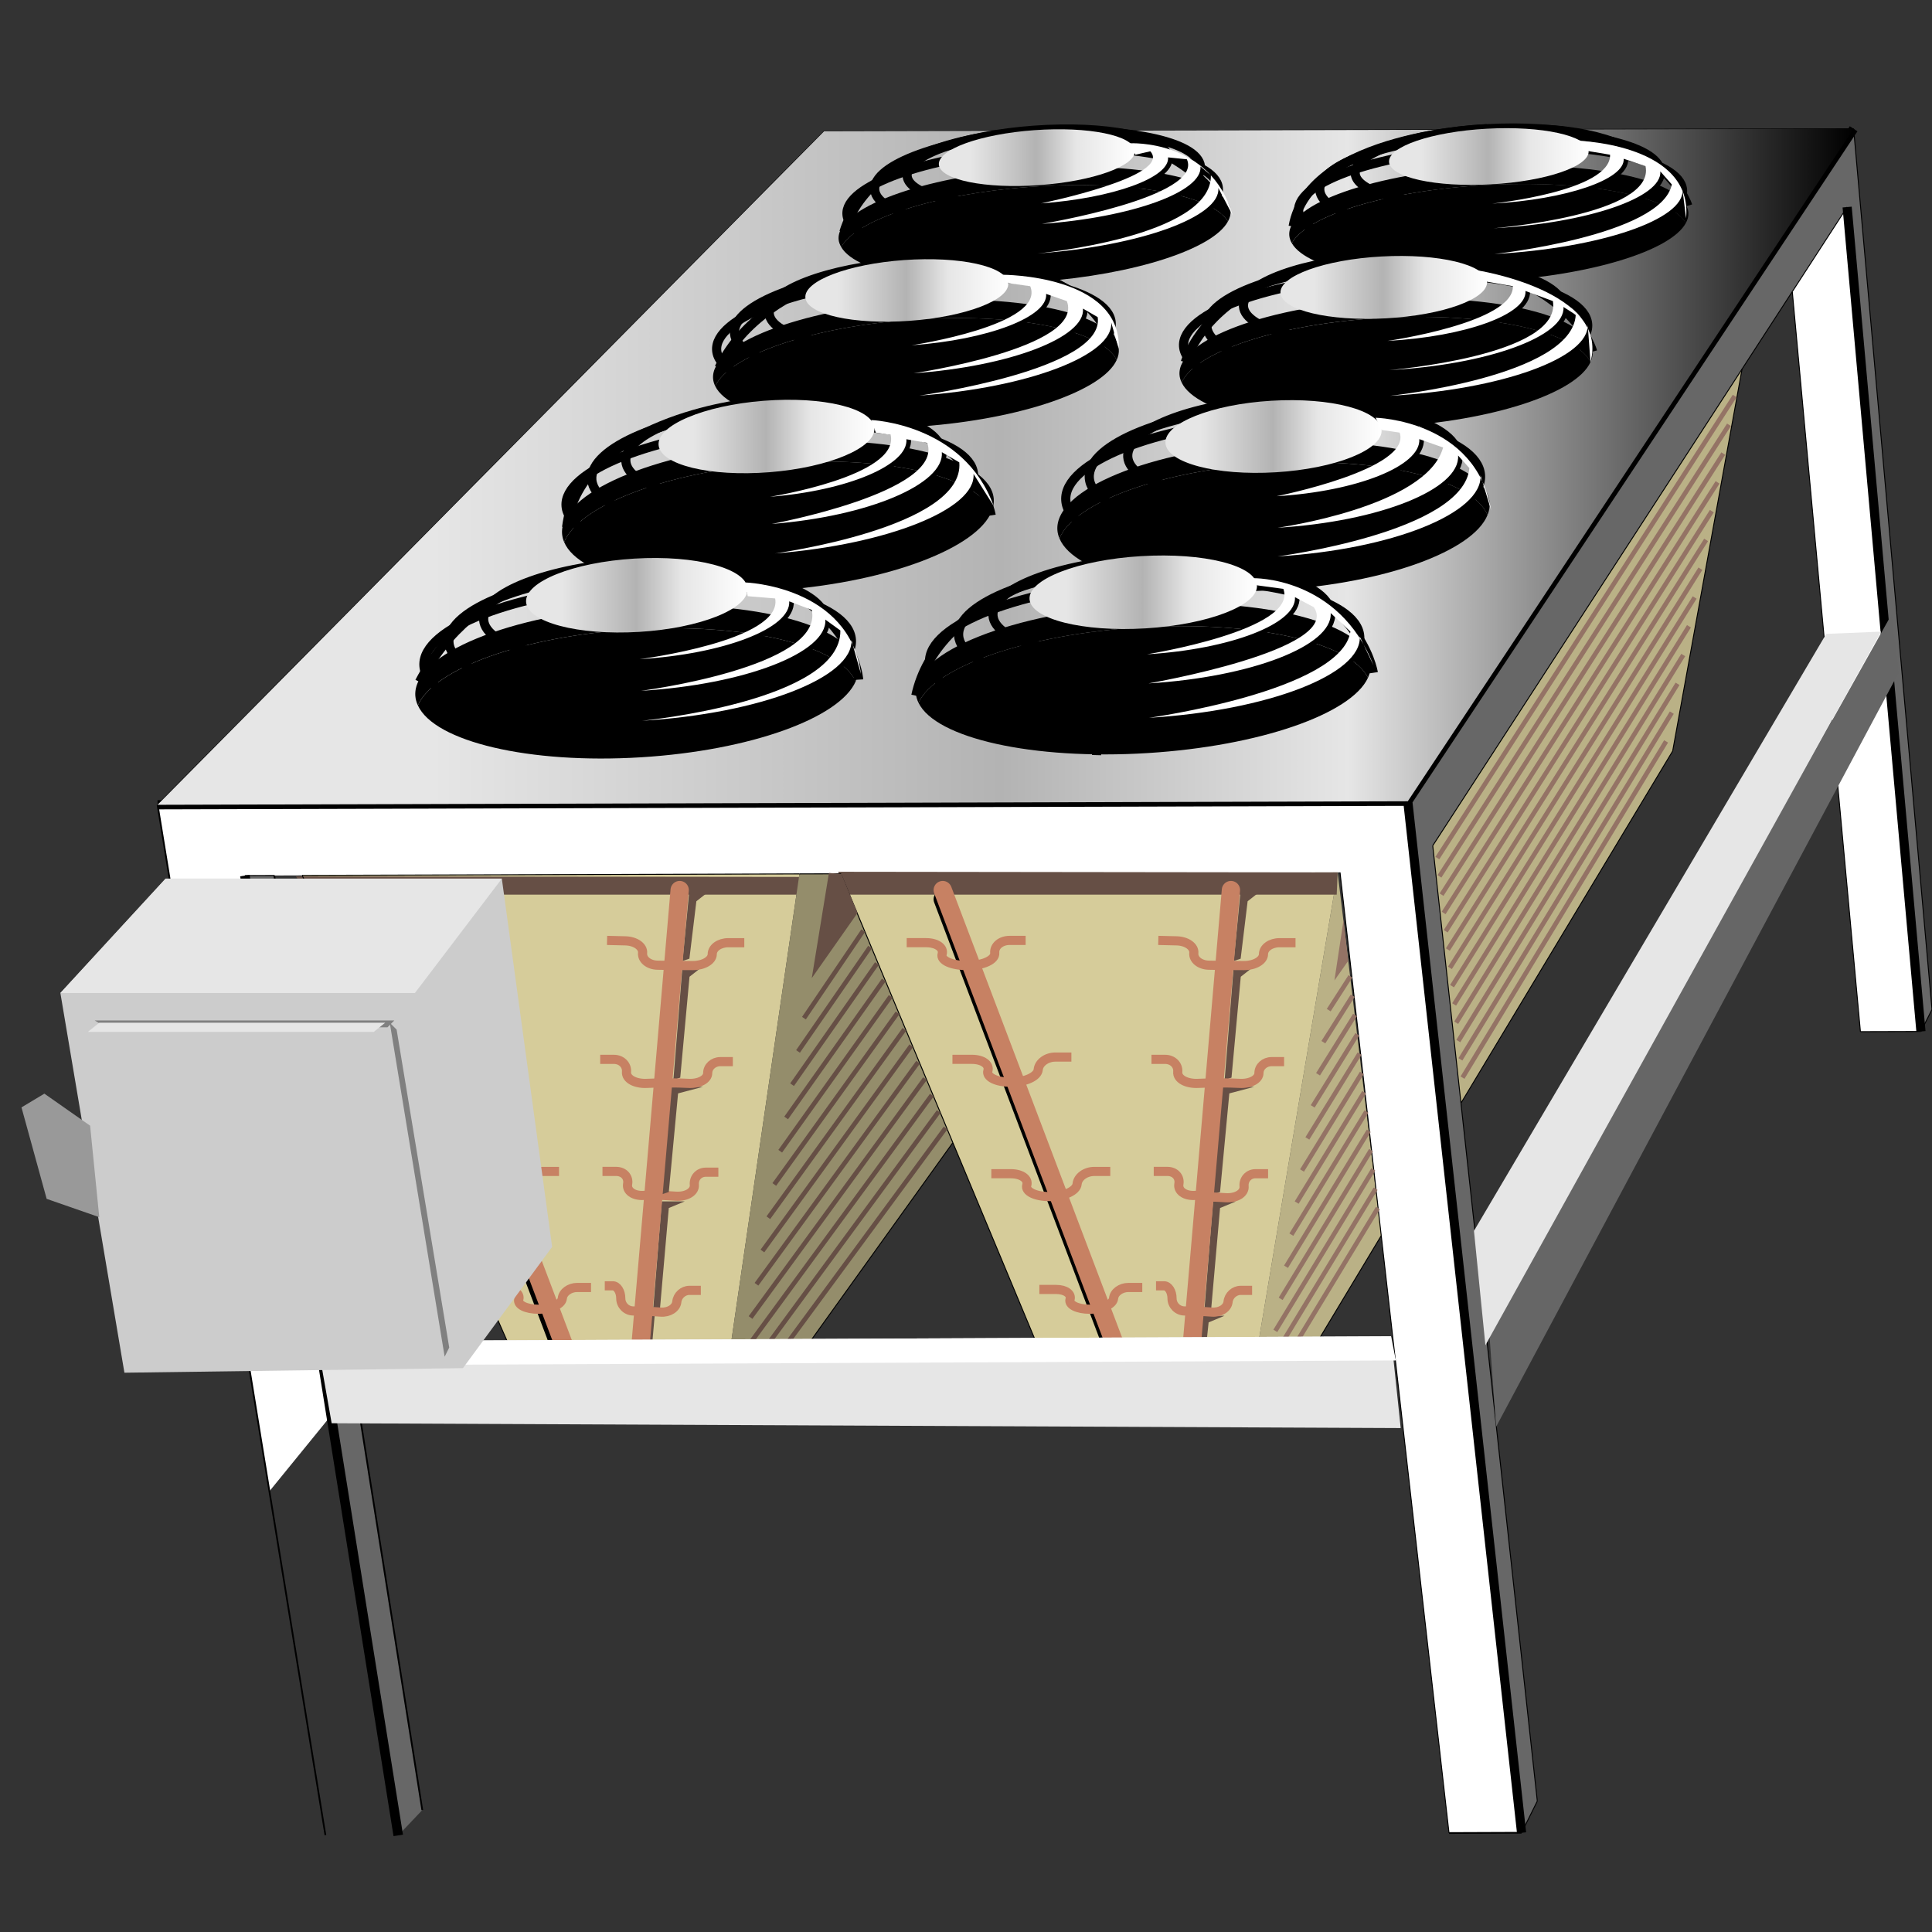 <svg version="1.1" id="Layer_1" xmlns="http://www.w3.org/2000/svg" xmlns:xlink="http://www.w3.org/1999/xlink" x="0px" y="0px" viewBox="0 0 100 100" xml:space="preserve"><rect x="0" y="0" width="100" height="100" fill="#333333" stroke="none"/><desc>Copyright Opto 22</desc> 
<g>
	<polygon fill="#FFFFFF" points="13.944,77.188 8.155,41.656 72.867,41.473 78.756,94.864 75.001,94.878 71.493,63.958 
		69.359,45.155 43.518,45.228 41.379,45.233 15.643,45.31 14.195,45.315 12.675,45.32 17.14,73.263 	"></polygon>
	<polygon fill="#676767" points="20.613,95 12.675,45.32 14.195,45.315 21.858,93.688 	"></polygon>
	<polygon fill="#676767" points="79.571,93.225 78.756,94.864 72.867,41.473 95.943,6.665 100,52.248 99.428,53.388 95.608,10.717 
		92.769,15.095 90.168,19.102 74.158,43.772 75.619,57.098 	"></polygon>
	<polygon fill="#FFFFFF" points="96.295,53.398 92.769,15.095 95.608,10.717 99.428,53.388 	"></polygon>
	<polygon fill="#BAB186" points="71.493,63.958 68.21,69.417 65.146,69.426 69.236,45.155 	"></polygon>
	<polygon fill="#BAB186" points="86.578,38.872 75.619,57.098 74.158,43.772 90.168,19.102 	"></polygon>
	<polygon fill="#D6CC9A" points="69.236,45.155 65.146,69.426 53.624,69.462 49.32,59.145 43.518,45.228 	"></polygon>
	<polygon fill="#664F45" points="69.236,45.155 43.378,45.123 43.97,46.307 69.188,46.307 	"></polygon>
	<polygon fill="#D6CC9A" points="26.308,69.554 15.643,45.31 41.379,45.233 37.839,69.513 	"></polygon>
	<polygon fill="#664F45" points="41.413,45.391 15.319,45.36 15.911,46.307 41.366,46.307 	"></polygon>
	<polygon fill="#948D6B" points="37.839,69.513 41.379,45.233 43.518,45.228 49.32,59.145 41.887,69.503 	"></polygon>
	<polygon fill="#B7B7B7" points="62.495,38.464 59.381,38.849 56.267,38.968 53.377,38.821 50.918,38.409 49.059,37.773 
		47.937,36.953 47.804,36.568 48.193,35.762 49.443,34.778 51.367,33.871 53.821,33.102 56.642,32.52 59.646,32.163 62.632,32.048 
		65.416,32.19 67.816,32.57 69.675,33.17 70.861,33.958 71.095,34.448 70.848,35.117 69.703,36.11 67.839,37.04 65.38,37.846 	"></polygon>
	<polygon fill="#B7B7B7" points="70.779,33.212 71.214,34.127 70.861,33.958 	"></polygon>
	<polygon fill="#808080" points="49.443,34.778 48.193,35.762 48.097,35.011 49.347,34.027 	"></polygon>
	<polygon fill="#FFFFFF" points="62.632,32.048 59.646,32.163 59.555,31.426 62.545,31.311 	"></polygon>
	<polygon fill="#F8F8F8" points="69.675,33.17 67.816,32.57 67.733,31.828 69.593,32.428 	"></polygon>
	<polygon fill="#D9D9D9" points="51.271,33.125 53.725,32.36 53.821,33.102 51.367,33.871 	"></polygon>
	<polygon fill="#7B7B7B" points="47.612,36.01 48.097,35.011 48.193,35.762 47.804,36.568 	"></polygon>
	<polygon fill="#AFAFAF" points="49.347,34.027 51.271,33.125 51.367,33.871 49.443,34.778 	"></polygon>
	<polygon fill="#D5D5D5" points="70.861,33.958 69.675,33.17 69.593,32.428 70.779,33.212 	"></polygon>
	<polygon fill="#FFFFFF" points="67.816,32.57 65.416,32.19 65.334,31.448 67.733,31.828 	"></polygon>
	<polygon fill="#FFFFFF" points="65.416,32.19 62.632,32.048 62.545,31.311 65.334,31.448 	"></polygon>
	<polygon fill="#FFFFFF" points="59.646,32.163 56.642,32.52 56.55,31.778 59.555,31.426 	"></polygon>
	<polygon fill="#FBFBFB" points="56.642,32.52 53.821,33.102 53.725,32.36 56.55,31.778 	"></polygon>
	<polygon fill="#B7B7B7" points="44.237,22.116 41.603,21.992 39.378,21.648 37.72,21.113 36.731,20.43 37.079,19.501 
		38.274,18.677 40.083,17.916 42.377,17.271 44.992,16.781 47.767,16.483 50.515,16.387 53.057,16.506 55.236,16.826 56.899,17.33 
		57.938,17.99 57.801,18.892 56.688,19.725 54.925,20.504 52.631,21.177 49.956,21.694 47.089,22.015 	"></polygon>
	<path fill="#B7B7B7" d="M57.856,17.298l0.339,0.769L57.856,17.298z"></path>
	<polygon fill="#D5D5D5" points="56.816,16.643 57.856,17.298 57.938,17.99 56.899,17.33 	"></polygon>
	<polygon fill="#FBFBFB" points="42.286,16.584 44.905,16.094 44.992,16.781 42.377,17.271 	"></polygon>
	<polygon fill="#AFAFAF" points="38.182,17.98 39.991,17.225 40.083,17.916 38.274,18.677 	"></polygon>
	<polygon fill="#FFFFFF" points="47.68,15.796 50.428,15.7 50.515,16.387 47.767,16.483 	"></polygon>
	<polygon fill="#FFFFFF" points="44.905,16.094 47.68,15.796 47.767,16.483 44.992,16.781 	"></polygon>
	<polygon fill="#808080" points="36.983,18.805 38.182,17.98 38.274,18.677 37.079,19.501 	"></polygon>
	<polygon fill="#B7B7B7" points="36.484,19.643 36.983,18.805 37.079,19.501 36.662,20.206 	"></polygon>
	<polygon fill="#D9D9D9" points="39.991,17.225 42.286,16.584 42.377,17.271 40.083,17.916 	"></polygon>
	<polygon fill="#FFFFFF" points="53.057,16.506 50.515,16.387 50.428,15.7 52.974,15.819 	"></polygon>
	<polygon fill="#F8F8F8" points="56.899,17.33 55.236,16.826 55.149,16.14 56.816,16.643 	"></polygon>
	<polygon fill="#FFFFFF" points="55.236,16.826 53.057,16.506 52.974,15.819 55.149,16.14 	"></polygon>
	<polygon fill="#F8F8F8" points="62.824,10.337 61.212,9.87 61.135,9.206 62.751,9.673 	"></polygon>
	<polygon fill="#B7B7B7" points="61.212,9.87 62.824,10.337 63.846,10.942 63.768,11.743 62.728,12.508 61.066,13.227 
		58.886,13.845 56.34,14.317 53.601,14.615 50.872,14.706 48.344,14.592 46.201,14.276 44.589,13.786 43.618,13.158 43.884,12.334 
		45.001,11.574 46.71,10.873 48.885,10.282 51.38,9.834 54.032,9.554 56.665,9.467 59.11,9.573 	"></polygon>
	<polygon fill="#808080" points="45.001,11.574 43.884,12.334 43.797,11.665 44.914,10.905 	"></polygon>
	<polygon fill="#D9D9D9" points="48.885,10.282 46.71,10.873 46.622,10.209 48.802,9.618 	"></polygon>
	<polygon fill="#D5D5D5" points="62.751,9.673 63.768,10.278 63.846,10.942 62.824,10.337 	"></polygon>
	<path fill="#B7B7B7" d="M63.768,10.278l0.353,0.705L63.768,10.278z"></path>
	<polygon fill="#FBFBFB" points="51.38,9.834 48.885,10.282 48.802,9.618 51.298,9.17 	"></polygon>
	<polygon fill="#B7B7B7" points="43.884,12.334 43.536,12.938 43.353,12.43 43.797,11.665 	"></polygon>
	<polygon fill="#FFFFFF" points="56.665,9.467 54.032,9.554 53.95,8.895 56.587,8.803 	"></polygon>
	<polygon fill="#FFFFFF" points="54.032,9.554 51.38,9.834 51.298,9.17 53.95,8.895 	"></polygon>
	<polygon fill="#AFAFAF" points="46.71,10.873 45.001,11.574 44.914,10.905 46.622,10.209 	"></polygon>
	<polygon fill="#FFFFFF" points="59.11,9.573 56.665,9.467 56.587,8.803 59.033,8.913 	"></polygon>
	<polygon fill="#FFFFFF" points="61.212,9.87 59.11,9.573 59.033,8.913 61.135,9.206 	"></polygon>
	<polygon fill="#FFFFFF" points="74.433,16.327 71.699,16.423 71.626,15.737 74.36,15.64 	"></polygon>
	<polygon fill="#B7B7B7" points="71.699,16.423 74.433,16.327 76.993,16.446 79.214,16.767 80.95,17.271 82.081,17.93 
		82.333,18.365 82.177,18.832 81.179,19.666 79.526,20.444 77.323,21.113 74.722,21.63 71.901,21.951 69.066,22.052 66.415,21.928 
		64.143,21.584 62.408,21.053 61.327,20.366 61.171,20.018 61.437,19.441 62.517,18.617 64.221,17.857 66.419,17.211 68.97,16.721 	
		"></polygon>
	<polygon fill="#F8F8F8" points="80.95,17.271 79.214,16.767 79.141,16.08 80.877,16.584 	"></polygon>
	<polygon fill="#808080" points="62.517,18.617 61.437,19.441 61.354,18.745 62.435,17.921 	"></polygon>
	<polygon fill="#FFFFFF" points="79.214,16.767 76.993,16.446 76.92,15.759 79.141,16.08 	"></polygon>
	<polygon fill="#D9D9D9" points="66.419,17.211 64.221,17.857 64.139,17.165 66.341,16.524 	"></polygon>
	<polygon fill="#FFFFFF" points="76.993,16.446 74.433,16.327 74.36,15.64 76.92,15.759 	"></polygon>
	
		<rect x="68.923" y="15.883" transform="matrix(0.994 -0.108 0.108 0.994 -1.345 7.718)" fill="#FFFFFF" width="2.745" height="0.691"></rect>
	<polygon fill="#AFAFAF" points="64.221,17.857 62.517,18.617 62.435,17.921 64.139,17.165 	"></polygon>
	<polygon fill="#D5D5D5" points="82.081,17.93 80.95,17.271 80.877,16.584 82.008,17.239 	"></polygon>
	<polygon fill="#7B7B7B" points="61.437,19.441 61.171,20.018 60.97,19.579 61.354,18.745 	"></polygon>
	<polygon fill="#ABABAB" points="82.333,18.365 82.081,17.93 82.008,17.239 82.456,18.003 	"></polygon>
	<polygon fill="#FBFBFB" points="68.97,16.721 66.419,17.211 66.341,16.524 68.892,16.034 	"></polygon>
	<polygon fill="#FFFFFF" points="71.456,23.975 68.791,23.847 68.709,23.137 71.379,23.261 	"></polygon>
	<polygon fill="#B7B7B7" points="68.791,23.847 71.456,23.975 73.765,24.323 75.56,24.872 76.718,25.591 76.961,26.054 
		76.764,26.613 75.697,27.519 73.943,28.371 71.621,29.104 68.883,29.667 65.925,30.015 62.957,30.125 60.191,29.992 57.828,29.617 
		56.038,29.035 54.934,28.289 54.787,27.922 55.108,27.24 56.271,26.338 58.076,25.509 60.397,24.808 63.076,24.277 65.934,23.947 	
		"></polygon>
	<polygon fill="#7B7B7B" points="55.108,27.24 54.787,27.922 54.591,27.428 55.021,26.516 	"></polygon>
	<polygon fill="#FFFFFF" points="73.765,24.323 71.456,23.975 71.379,23.261 73.687,23.609 	"></polygon>
	<polygon fill="#D9D9D9" points="60.397,24.808 58.076,25.509 57.989,24.795 60.31,24.094 	"></polygon>
	<polygon fill="#ABABAB" points="76.961,26.054 76.718,25.591 76.64,24.872 77.08,25.71 	"></polygon>
	<polygon fill="#D5D5D5" points="76.718,25.591 75.56,24.872 75.482,24.158 76.64,24.872 	"></polygon>
	<polygon fill="#808080" points="56.271,26.338 55.108,27.24 55.021,26.516 56.18,25.619 	"></polygon>
	<polygon fill="#FFFFFF" points="68.791,23.847 65.934,23.947 65.851,23.238 68.709,23.137 	"></polygon>
	<polygon fill="#FBFBFB" points="63.076,24.277 60.397,24.808 60.31,24.094 62.994,23.563 	"></polygon>
	<polygon fill="#AFAFAF" points="58.076,25.509 56.271,26.338 56.18,25.619 57.989,24.795 	"></polygon>
	
		<rect x="63.026" y="23.396" transform="matrix(0.993 -0.115 0.115 0.993 -2.298 7.545)" fill="#FFFFFF" width="2.876" height="0.719"></rect>
	<polygon fill="#F8F8F8" points="75.56,24.872 73.765,24.323 73.687,23.609 75.482,24.158 	"></polygon>
	<polygon fill="#7B7B7B" points="29.669,27.309 29.17,28.124 29.005,27.496 29.564,26.585 	"></polygon>
	<polygon fill="#B7B7B7" points="29.17,28.124 29.669,27.309 30.956,26.406 32.875,25.578 35.293,24.872 38.05,24.341 
		40.953,24.016 43.824,23.911 46.476,24.039 48.734,24.387 50.455,24.937 51.513,25.656 51.641,25.99 51.302,26.677 50.107,27.588 
		48.239,28.44 45.812,29.172 42.996,29.736 39.987,30.084 37.001,30.198 34.253,30.061 31.941,29.685 30.228,29.104 29.23,28.353 	
		"></polygon>
	<polygon fill="#FBFBFB" points="38.05,24.341 35.293,24.872 35.197,24.158 37.949,23.627 	"></polygon>
	<polygon fill="#ABABAB" points="51.641,25.99 51.513,25.656 51.422,24.941 51.747,25.775 	"></polygon>
	<polygon fill="#AFAFAF" points="32.875,25.578 30.956,26.406 30.851,25.683 32.774,24.859 	"></polygon>
	<polygon fill="#D5D5D5" points="51.513,25.656 50.455,24.937 50.364,24.222 51.422,24.941 	"></polygon>
	<polygon fill="#FFFFFF" points="40.953,24.016 38.05,24.341 37.949,23.627 40.861,23.302 	"></polygon>
	<polygon fill="#808080" points="30.956,26.406 29.669,27.309 29.564,26.585 30.851,25.683 	"></polygon>
	<polygon fill="#FFFFFF" points="46.476,24.039 43.824,23.911 43.733,23.201 46.384,23.325 	"></polygon>
	<polygon fill="#FFFFFF" points="43.824,23.911 40.953,24.016 40.861,23.302 43.733,23.201 	"></polygon>
	<polygon fill="#FFFFFF" points="48.734,24.387 46.476,24.039 46.384,23.325 48.646,23.673 	"></polygon>
	<polygon fill="#D9D9D9" points="35.293,24.872 32.875,25.578 32.774,24.859 35.197,24.158 	"></polygon>
	<polygon fill="#F8F8F8" points="50.455,24.937 48.734,24.387 48.646,23.673 50.364,24.222 	"></polygon>
	<polygon fill="#FFFFFF" points="41.64,32.644 39.295,32.259 39.195,31.522 41.544,31.902 	"></polygon>
	<polygon fill="#B7B7B7" points="39.295,32.259 41.64,32.644 43.417,33.244 44.498,34.031 44.612,34.379 44.2,35.19 42.913,36.184 
		40.921,37.118 38.347,37.924 35.375,38.537 32.206,38.922 29.074,39.046 26.203,38.895 23.803,38.487 22.035,37.846 21.024,37.026 
		21.568,35.836 22.956,34.851 25.003,33.94 27.567,33.175 30.466,32.593 33.521,32.232 36.529,32.122 	"></polygon>
	<polygon fill="#F8F8F8" points="43.417,33.244 41.64,32.644 41.544,31.902 43.316,32.502 	"></polygon>
	<polygon fill="#AFAFAF" points="25.003,33.94 22.956,34.851 22.842,34.1 24.893,33.198 	"></polygon>
	<polygon fill="#D9D9D9" points="27.567,33.175 25.003,33.94 24.893,33.198 27.457,32.428 	"></polygon>
	<polygon fill="#D5D5D5" points="44.498,34.031 43.417,33.244 43.316,32.502 44.397,33.285 	"></polygon>
	<polygon fill="#FFFFFF" points="39.295,32.259 36.529,32.122 36.424,31.38 39.195,31.522 	"></polygon>
	<polygon fill="#808080" points="22.956,34.851 21.568,35.836 21.454,35.085 22.842,34.1 	"></polygon>
	<polygon fill="#FFFFFF" points="33.521,32.232 30.466,32.593 30.361,31.851 33.415,31.494 	"></polygon>
	<polygon fill="#B7B7B7" points="44.612,34.379 44.498,34.031 44.397,33.285 44.704,34.201 	"></polygon>
	<polygon fill="#FFFFFF" points="36.529,32.122 33.521,32.232 33.415,31.494 36.424,31.38 	"></polygon>
	<polygon fill="#7B7B7B" points="21.568,35.836 20.973,36.788 20.826,36.083 21.454,35.085 	"></polygon>
	<polygon fill="#FBFBFB" points="30.466,32.593 27.567,33.175 27.457,32.428 30.361,31.851 	"></polygon>
	<polygon fill="#D5D5D5" points="87.004,10.887 85.905,10.282 85.836,9.618 86.94,10.218 	"></polygon>
	<polygon fill="#B7B7B7" points="85.905,10.282 87.004,10.887 87.269,11.304 87.146,11.688 86.211,12.453 84.65,13.167 
		82.557,13.786 80.075,14.262 77.382,14.555 74.667,14.647 72.125,14.532 69.936,14.221 68.256,13.731 67.198,13.099 67.028,12.769 
		67.244,12.279 68.256,11.519 69.868,10.818 71.96,10.228 74.392,9.779 77.002,9.499 79.622,9.412 82.085,9.518 84.224,9.815 	"></polygon>
	<polygon fill="#D9D9D9" points="71.96,10.228 69.868,10.818 69.794,10.154 71.887,9.564 	"></polygon>
	<polygon fill="#FFFFFF" points="84.224,9.815 82.085,9.518 82.017,8.858 84.16,9.151 	"></polygon>
	<polygon fill="#B7B7B7" points="87.269,11.304 87.004,10.887 86.94,10.218 87.388,10.928 	"></polygon>
	<polygon fill="#FFFFFF" points="79.622,9.412 77.002,9.499 76.934,8.84 79.558,8.753 	"></polygon>
	<polygon fill="#AFAFAF" points="69.868,10.818 68.256,11.519 68.182,10.85 69.794,10.154 	"></polygon>
	<polygon fill="#F8F8F8" points="85.905,10.282 84.224,9.815 84.16,9.151 85.836,9.618 	"></polygon>
	<polygon fill="#808080" points="68.256,11.519 67.244,12.279 67.17,11.606 68.182,10.85 	"></polygon>
	<polygon fill="#FBFBFB" points="74.392,9.779 71.96,10.228 71.887,9.564 74.319,9.115 	"></polygon>
	<polygon fill="#FFFFFF" points="82.085,9.518 79.622,9.412 79.558,8.753 82.017,8.858 	"></polygon>
	<polygon fill="#7B7B7B" points="67.244,12.279 67.028,12.769 66.831,12.375 67.17,11.606 	"></polygon>
	
		<rect x="74.348" y="8.973" transform="matrix(0.994 -0.106 0.106 0.994 -0.561 8.1)" fill="#FFFFFF" width="2.625" height="0.668"></rect>
	<line fill="none" stroke="#000000" stroke-width="0.495" stroke-miterlimit="10" x1="20.613" y1="95" x2="12.675" y2="45.32"></line>
	<path fill="none" stroke="#000000" stroke-width="0.089" stroke-miterlimit="10" d="M13.944,77.188L8.155,41.656 M16.843,94.984
		L8.155,41.656 M21.858,93.688l-7.663-48.373 M75.001,94.878l3.755-0.014 M13.399,40.296L44.992,7.709 M69.863,40.136L92.078,7.599"></path>
	
		<line fill="none" stroke="#000000" stroke-width="0.474" stroke-miterlimit="10" x1="8.155" y1="41.656" x2="72.867" y2="41.473"></line>
	<path fill="none" stroke="#000000" stroke-width="0.049" stroke-miterlimit="10" d="M78.756,94.864l0.815-1.639 M44.992,7.709
		l47.085-0.11 M100,52.248L95.943,6.665 M96.295,53.398l-3.526-38.302 M99.428,53.388l0.572-1.14 M96.295,53.398l3.132-0.009"></path>
	
		<line fill="none" stroke="#000000" stroke-width="0.474" stroke-miterlimit="10" x1="99.428" y1="53.388" x2="95.608" y2="10.717"></line>
	<path fill="none" stroke="#000000" stroke-width="0.049" stroke-miterlimit="10" d="M95.943,6.665L42.657,6.793 M95.943,6.665
		L42.657,6.793L8.155,41.656"></path>
	<path fill="none" stroke="#000000" stroke-width="0.474" stroke-miterlimit="10" d="M72.867,41.473L95.943,6.665 M78.756,94.864
		l-5.889-53.391"></path>
	<path fill="none" stroke="#000000" stroke-width="0.049" stroke-miterlimit="10" d="M69.863,40.136l-56.464,0.16 M59.381,38.849
		l3.114-0.385 M53.377,38.821l2.89,0.147 M50.918,38.409l2.459,0.412 M62.495,38.464l2.885-0.618 M56.267,38.968l3.114-0.119
		 M65.38,37.846l2.459-0.806"></path>
	
		<line fill="none" stroke="#000000" stroke-width="0.474" stroke-miterlimit="10" x1="71.214" y1="34.127" x2="70.779" y2="33.212"></line>
	<path fill="none" stroke="#000000" stroke-width="0.049" stroke-miterlimit="10" d="M67.839,37.04l1.864-0.93 M69.703,36.11
		l1.145-0.994 M41.603,21.992l2.633,0.124 M54.925,20.504l1.763-0.779 M44.237,22.116l2.853-0.101 M52.631,21.177l2.294-0.673"></path>
	
		<line fill="none" stroke="#000000" stroke-width="0.474" stroke-miterlimit="10" x1="58.195" y1="18.067" x2="57.856" y2="17.298"></line>
	<path fill="none" stroke="#000000" stroke-width="0.049" stroke-miterlimit="10" d="M49.956,21.694l2.674-0.518 M47.089,22.015
		l2.867-0.321 M56.688,19.725l1.113-0.833"></path>
	
		<line fill="none" stroke="#000000" stroke-width="0.474" stroke-miterlimit="10" x1="57.856" y1="17.298" x2="56.816" y2="16.643"></line>
	<path fill="none" stroke="#000000" stroke-width="0.049" stroke-miterlimit="10" d="M36.731,20.43l0.989,0.682 M39.378,21.648
		l2.226,0.344"></path>
	<path fill="none" stroke="#000000" stroke-width="0.474" stroke-miterlimit="10" d="M44.905,16.094l-2.62,0.49 M39.991,17.225
		l-1.809,0.756 M50.428,15.7l-2.748,0.096 M47.68,15.796l-2.775,0.298 M38.182,17.98l-1.2,0.824 M36.983,18.805l-0.499,0.838"></path>
	
		<line fill="none" stroke="#000000" stroke-width="0.049" stroke-miterlimit="10" x1="37.72" y1="21.113" x2="39.378" y2="21.648"></line>
	
		<line fill="none" stroke="#000000" stroke-width="0.474" stroke-miterlimit="10" x1="42.286" y1="16.584" x2="39.991" y2="17.225"></line>
	<path fill="none" stroke="#000000" stroke-width="0.049" stroke-miterlimit="10" d="M42.377,17.271l-2.294,0.646 M40.083,17.916
		l-1.809,0.76 M62.824,10.337L61.212,9.87 M53.057,16.506l-2.542-0.119 M56.899,17.33l-1.662-0.504 M62.728,12.508l1.039-0.765
		 M45.001,11.574l-1.117,0.76 M49.443,34.778l-1.25,0.985 M37.079,19.501l-0.417,0.705 M48.885,10.282l-2.175,0.591 M58.886,13.845
		l2.18-0.618 M55.236,16.826l-2.18-0.321 M61.066,13.227l1.662-0.719"></path>
	<path fill="none" stroke="#000000" stroke-width="0.474" stroke-miterlimit="10" d="M63.768,10.278l-1.017-0.605 M64.12,10.983
		l-0.353-0.705"></path>
	<path fill="none" stroke="#000000" stroke-width="0.049" stroke-miterlimit="10" d="M51.38,9.834l-2.496,0.449 M43.884,12.334
		l-0.348,0.604 M56.665,9.467l-2.633,0.087 M57.938,17.99l-1.04-0.659 M62.632,32.048l-2.986,0.114 M56.34,14.317l2.546-0.472
		 M44.992,16.781l-2.615,0.49 M69.675,33.17l-1.859-0.6 M54.032,9.554L51.38,9.834 M47.767,16.483l-2.775,0.298 M46.71,10.873
		l-1.708,0.701 M38.274,18.677l-1.195,0.824 M50.515,16.387l-2.748,0.096 M59.11,9.573l-2.445-0.105 M61.212,9.87L59.11,9.573
		 M63.846,10.942l-1.021-0.604 M74.433,16.327l-2.734,0.096 M49.059,37.773l1.859,0.636 M80.95,17.271l-1.736-0.504 M62.517,18.617
		l-1.081,0.824 M71.456,23.975l-2.665-0.128 M55.108,27.24l-0.321,0.682 M29.669,27.309l-0.499,0.815 M79.214,16.767l-2.221-0.321
		 M73.765,24.323l-2.308-0.348 M38.05,24.341l-2.757,0.531 M66.419,17.211l-2.198,0.646 M60.397,24.808l-2.322,0.701 M76.993,16.446
		l-2.56-0.119 M71.699,16.423l-2.729,0.298 M76.961,26.054l-0.243-0.462 M51.641,25.99l-0.128-0.334 M76.718,25.591l-1.159-0.719"></path>
	
		<line fill="none" stroke="#000000" stroke-width="0.474" stroke-miterlimit="10" x1="53.725" y1="32.36" x2="51.271" y2="33.125"></line>
	<path fill="none" stroke="#000000" stroke-width="0.049" stroke-miterlimit="10" d="M64.221,17.857l-1.704,0.76 M32.875,25.578
		l-1.919,0.829 M56.271,26.338l-1.163,0.902 M68.791,23.847l-2.858,0.101 M82.081,17.93l-1.131-0.659"></path>
	
		<line fill="none" stroke="#000000" stroke-width="0.474" stroke-miterlimit="10" x1="48.097" y1="35.011" x2="47.612" y2="36.01"></line>
	<path fill="none" stroke="#000000" stroke-width="0.049" stroke-miterlimit="10" d="M47.937,36.953l1.122,0.82 M51.513,25.656
		l-1.058-0.719 M61.437,19.441l-0.266,0.577"></path>
	
		<line fill="none" stroke="#000000" stroke-width="0.474" stroke-miterlimit="10" x1="49.347" y1="34.027" x2="48.097" y2="35.011"></line>
	
		<line fill="none" stroke="#000000" stroke-width="0.049" stroke-miterlimit="10" x1="82.333" y1="18.365" x2="82.081" y2="17.93"></line>
	
		<line fill="none" stroke="#000000" stroke-width="0.474" stroke-miterlimit="10" x1="51.271" y1="33.125" x2="49.347" y2="34.027"></line>
	<path fill="none" stroke="#000000" stroke-width="0.049" stroke-miterlimit="10" d="M63.076,24.277l-2.679,0.531 M68.97,16.721
		l-2.551,0.49 M58.076,25.509l-1.804,0.829 M65.934,23.947l-2.858,0.33 M75.56,24.872l-1.795-0.55 M70.861,33.958l-1.186-0.788
		 M48.193,35.762l-0.389,0.806 M67.816,32.57l-2.4-0.38 M41.64,32.644l-2.345-0.385 M87.004,10.887l-1.099-0.605 M43.417,33.244
		l-1.777-0.6 M25.003,33.94l-2.047,0.911 M27.567,33.175l-2.564,0.765 M44.498,34.031l-1.081-0.788 M71.96,10.228l-2.093,0.591
		 M39.295,32.259l-2.766-0.137 M84.224,9.815l-2.139-0.298 M40.953,24.016l-2.903,0.325 M22.956,34.851l-1.388,0.985 M87.269,11.304
		l-0.266-0.417 M30.956,26.406l-1.287,0.902 M33.521,32.232l-3.055,0.362 M44.612,34.379l-0.115-0.348 M79.622,9.412l-2.619,0.087
		 M36.529,32.122l-3.009,0.11 M51.367,33.871l-1.923,0.907 M21.568,35.836l-0.595,0.953 M71.095,34.448l-0.234-0.49 M69.868,10.818
		l-1.612,0.701 M65.416,32.19l-2.784-0.142 M46.476,24.039l-2.651-0.128 M59.646,32.163l-3.004,0.357 M30.466,32.593l-2.899,0.582
		 M43.824,23.911l-2.871,0.105 M85.905,10.282l-1.681-0.467 M53.821,33.102l-2.455,0.769 M48.734,24.387l-2.258-0.348
		 M68.256,11.519l-1.012,0.76 M74.392,9.779l-2.432,0.449 M56.642,32.52l-2.821,0.582 M82.085,9.518l-2.464-0.105 M67.244,12.279
		l-0.215,0.49 M35.293,24.872l-2.418,0.705 M50.455,24.937l-1.722-0.55 M77.002,9.499l-2.61,0.279 M53.601,14.615l2.738-0.298"></path>
	
		<line fill="none" stroke="#000000" stroke-width="0.474" stroke-miterlimit="10" x1="44.914" y1="10.905" x2="43.797" y2="11.665"></line>
	<path fill="none" stroke="#000000" stroke-width="0.049" stroke-miterlimit="10" d="M48.344,14.592l2.528,0.114 M43.618,13.158
		l0.971,0.627"></path>
	
		<line fill="none" stroke="#000000" stroke-width="0.474" stroke-miterlimit="10" x1="43.797" y1="11.665" x2="43.353" y2="12.43"></line>
	<path fill="none" stroke="#000000" stroke-width="0.049" stroke-miterlimit="10" d="M46.201,14.276l2.143,0.316 M50.872,14.706
		l2.729-0.092 M44.589,13.786l1.612,0.49"></path>
	<path fill="none" stroke="#000000" stroke-width="0.474" stroke-miterlimit="10" d="M46.622,10.209l-1.708,0.696 M55.149,16.14
		l-2.175-0.321 M52.974,15.819L50.428,15.7 M53.95,8.895L51.298,9.17 M56.587,8.803L53.95,8.895 M51.298,9.17l-2.496,0.449
		 M48.802,9.618l-2.18,0.591 M56.816,16.643l-1.667-0.504 M62.545,31.311l-2.99,0.114 M61.135,9.206l-2.102-0.293 M62.751,9.673
		l-1.617-0.467 M59.033,8.913l-2.445-0.11 M59.555,31.426l-3.004,0.353 M56.55,31.778l-2.825,0.582 M70.779,33.212l-1.186-0.783
		 M69.593,32.428l-1.859-0.6 M67.733,31.828l-2.4-0.38 M65.334,31.448l-2.789-0.137 M36.424,31.38l-3.009,0.115 M33.415,31.494
		l-3.054,0.357 M30.361,31.851l-2.904,0.577 M27.457,32.428l-2.564,0.769 M24.893,33.198L22.842,34.1 M22.842,34.1l-1.388,0.985
		 M21.454,35.085l-0.627,0.998"></path>
	<path fill="none" stroke="#000000" stroke-width="0.049" stroke-miterlimit="10" d="M21.024,37.026l1.012,0.82 M22.035,37.846
		l1.768,0.641 M23.803,38.487l2.4,0.408 M26.203,38.895l2.871,0.151 M29.074,39.046l3.132-0.124 M32.206,38.922l3.169-0.385
		 M35.375,38.537l2.972-0.614 M38.347,37.924l2.574-0.806 M40.921,37.118l1.992-0.934 M42.913,36.184L44.2,35.19"></path>
	<path fill="none" stroke="#000000" stroke-width="0.474" stroke-miterlimit="10" d="M44.704,34.201l-0.307-0.916 M44.397,33.285
		l-1.081-0.783 M43.316,32.502l-1.772-0.6 M41.544,31.902l-2.349-0.38 M39.195,31.522l-2.771-0.142 M79.558,8.753L76.934,8.84
		 M76.934,8.84l-2.615,0.275 M74.319,9.115l-2.432,0.449 M71.887,9.564l-2.093,0.591 M69.794,10.154l-1.612,0.696 M68.182,10.85
		l-1.012,0.756 M67.17,11.606l-0.339,0.769"></path>
	<path fill="none" stroke="#000000" stroke-width="0.049" stroke-miterlimit="10" d="M67.198,13.099l1.058,0.632 M68.256,13.731
		l1.681,0.49 M69.936,14.221l2.189,0.311 M72.125,14.532l2.542,0.114 M74.667,14.647l2.716-0.092 M77.382,14.555l2.693-0.293
		 M80.075,14.262l2.482-0.476 M82.557,13.786l2.093-0.618 M84.65,13.167l1.562-0.714 M86.211,12.453l0.934-0.765"></path>
	<path fill="none" stroke="#000000" stroke-width="0.474" stroke-miterlimit="10" d="M87.388,10.928l-0.449-0.71 M86.94,10.218
		l-1.104-0.6 M85.836,9.618L84.16,9.151 M84.16,9.151l-2.143-0.293 M82.017,8.858l-2.459-0.105 M43.733,23.201l-2.871,0.101
		 M40.861,23.302l-2.912,0.325 M37.949,23.627l-2.752,0.531 M35.197,24.158l-2.423,0.701 M32.774,24.859l-1.923,0.824
		 M30.851,25.683l-1.287,0.902 M29.564,26.585l-0.559,0.911"></path>
	<path fill="none" stroke="#000000" stroke-width="0.049" stroke-miterlimit="10" d="M29.23,28.353l0.998,0.751 M30.228,29.104
		l1.713,0.582 M31.941,29.685l2.312,0.376 M34.253,30.061l2.748,0.137 M37.001,30.198l2.986-0.114 M39.987,30.084l3.009-0.348
		 M42.996,29.736l2.816-0.563 M45.812,29.172l2.427-0.733 M48.239,28.44l1.868-0.852 M50.107,27.588l1.195-0.911"></path>
	<path fill="none" stroke="#000000" stroke-width="0.474" stroke-miterlimit="10" d="M51.747,25.775l-0.325-0.833 M51.422,24.941
		l-1.058-0.719 M50.364,24.222l-1.717-0.55 M48.646,23.673l-2.262-0.348 M46.384,23.325l-2.652-0.124 M68.709,23.137l-2.858,0.101
		 M65.851,23.238l-2.858,0.325 M62.994,23.563l-2.683,0.531 M60.31,24.094l-2.322,0.701 M57.989,24.795l-1.809,0.824 M56.18,25.619
		l-1.159,0.897 M55.021,26.516l-0.43,0.911"></path>
	<path fill="none" stroke="#000000" stroke-width="0.049" stroke-miterlimit="10" d="M54.934,28.289l1.104,0.746 M56.038,29.035
		l1.791,0.582 M57.828,29.617l2.363,0.376 M60.191,29.992l2.766,0.133 M62.957,30.125l2.968-0.11 M65.925,30.015l2.958-0.348
		 M68.883,29.667l2.738-0.563 M71.621,29.104l2.322-0.733 M73.943,28.371l1.754-0.852 M75.697,27.519l1.067-0.907"></path>
	<path fill="none" stroke="#000000" stroke-width="0.474" stroke-miterlimit="10" d="M77.08,25.71l-0.44-0.838 M76.64,24.872
		l-1.159-0.714 M75.482,24.158l-1.795-0.55 M73.687,23.609l-2.308-0.348 M71.379,23.261l-2.67-0.124 M74.36,15.64l-2.734,0.096
		 M71.626,15.737l-2.734,0.298 M68.892,16.034l-2.551,0.49 M66.341,16.524l-2.203,0.641 M64.139,17.165l-1.703,0.756 M62.435,17.921
		l-1.081,0.824 M61.354,18.745l-0.385,0.833"></path>
	<path fill="none" stroke="#000000" stroke-width="0.049" stroke-miterlimit="10" d="M61.327,20.366l1.081,0.687 M62.408,21.053
		l1.736,0.531 M64.143,21.584l2.271,0.343 M66.415,21.928l2.652,0.124 M69.066,22.052l2.835-0.101 M71.901,21.951l2.821-0.32
		 M74.722,21.63l2.601-0.518 M77.323,21.113l2.203-0.669 M79.526,20.444l1.653-0.778 M81.179,19.666l0.998-0.833"></path>
	<path fill="none" stroke="#000000" stroke-width="0.474" stroke-miterlimit="10" d="M82.456,18.003l-0.449-0.765 M82.008,17.239
		l-1.131-0.655 M80.877,16.584l-1.736-0.504 M79.141,16.08l-2.221-0.321 M76.92,15.759l-2.56-0.119"></path>
	<path fill="none" stroke="#000000" stroke-width="0.049" stroke-miterlimit="10" d="M68.21,69.417l3.283-5.459 M75.619,57.098
		l10.959-18.226 M90.168,19.102l-3.59,19.769"></path>
	<path fill="none" stroke="#000000" stroke-width="0.049" stroke-miterlimit="10" d="M15.643,45.31l10.666,24.243 M41.887,69.503
		l7.432-10.359"></path>
	
		<line fill="none" stroke="#000000" stroke-width="0.049" stroke-miterlimit="10" x1="14.195" y1="45.315" x2="12.675" y2="45.32"></line>
	
		<line fill="none" stroke="#000000" stroke-width="0.049" stroke-miterlimit="10" x1="79.571" y1="93.225" x2="75.619" y2="57.098"></line>
	
		<line fill="none" stroke="#000000" stroke-width="0.049" stroke-miterlimit="10" x1="75.619" y1="57.098" x2="74.158" y2="43.772"></line>
	
		<line fill="none" stroke="#000000" stroke-width="0.049" stroke-miterlimit="10" x1="74.158" y1="43.772" x2="90.168" y2="19.102"></line>
	
		<line fill="none" stroke="#000000" stroke-width="0.049" stroke-miterlimit="10" x1="75.001" y1="94.878" x2="71.493" y2="63.958"></line>
	
		<line fill="none" stroke="#000000" stroke-width="0.049" stroke-miterlimit="10" x1="71.493" y1="63.958" x2="69.359" y2="45.155"></line>
	
		<line fill="none" stroke="#000000" stroke-width="0.049" stroke-miterlimit="10" x1="70.848" y1="35.117" x2="71.095" y2="34.448"></line>
	
		<line fill="none" stroke="#000000" stroke-width="0.049" stroke-miterlimit="10" x1="57.801" y1="18.892" x2="58.08" y2="18.306"></line>
	
		<line fill="none" stroke="#000000" stroke-width="0.049" stroke-miterlimit="10" x1="36.484" y1="19.643" x2="36.662" y2="20.206"></line>
	
		<line fill="none" stroke="#000000" stroke-width="0.049" stroke-miterlimit="10" x1="63.768" y1="11.743" x2="63.997" y2="11.249"></line>
	
		<line fill="none" stroke="#000000" stroke-width="0.049" stroke-miterlimit="10" x1="47.612" y1="36.01" x2="47.804" y2="36.568"></line>
	
		<line fill="none" stroke="#000000" stroke-width="0.049" stroke-miterlimit="10" x1="47.804" y1="36.568" x2="47.937" y2="36.953"></line>
	
		<line fill="none" stroke="#000000" stroke-width="0.049" stroke-miterlimit="10" x1="43.353" y1="12.43" x2="43.536" y2="12.938"></line>
	
		<line fill="none" stroke="#000000" stroke-width="0.049" stroke-miterlimit="10" x1="20.826" y1="36.083" x2="20.973" y2="36.788"></line>
	<line fill="none" stroke="#000000" stroke-width="0.049" stroke-miterlimit="10" x1="44.2" y1="35.19" x2="44.612" y2="34.379"></line>
	
		<line fill="none" stroke="#000000" stroke-width="0.049" stroke-miterlimit="10" x1="66.831" y1="12.375" x2="67.028" y2="12.769"></line>
	
		<line fill="none" stroke="#000000" stroke-width="0.049" stroke-miterlimit="10" x1="67.028" y1="12.769" x2="67.198" y2="13.099"></line>
	
		<line fill="none" stroke="#000000" stroke-width="0.049" stroke-miterlimit="10" x1="87.146" y1="11.688" x2="87.269" y2="11.304"></line>
	
		<line fill="none" stroke="#000000" stroke-width="0.049" stroke-miterlimit="10" x1="87.269" y1="11.304" x2="87.388" y2="10.928"></line>
	
		<line fill="none" stroke="#000000" stroke-width="0.049" stroke-miterlimit="10" x1="29.005" y1="27.496" x2="29.17" y2="28.124"></line>
	
		<line fill="none" stroke="#000000" stroke-width="0.049" stroke-miterlimit="10" x1="51.302" y1="26.677" x2="51.641" y2="25.99"></line>
	
		<line fill="none" stroke="#000000" stroke-width="0.049" stroke-miterlimit="10" x1="54.591" y1="27.428" x2="54.787" y2="27.922"></line>
	
		<line fill="none" stroke="#000000" stroke-width="0.049" stroke-miterlimit="10" x1="54.787" y1="27.922" x2="54.934" y2="28.289"></line>
	
		<line fill="none" stroke="#000000" stroke-width="0.049" stroke-miterlimit="10" x1="76.764" y1="26.613" x2="76.961" y2="26.054"></line>
	<line fill="none" stroke="#000000" stroke-width="0.049" stroke-miterlimit="10" x1="76.961" y1="26.054" x2="77.08" y2="25.71"></line>
	
		<line fill="none" stroke="#000000" stroke-width="0.049" stroke-miterlimit="10" x1="60.97" y1="19.579" x2="61.171" y2="20.018"></line>
	
		<line fill="none" stroke="#000000" stroke-width="0.049" stroke-miterlimit="10" x1="61.171" y1="20.018" x2="61.327" y2="20.366"></line>
	
		<line fill="none" stroke="#000000" stroke-width="0.049" stroke-miterlimit="10" x1="82.177" y1="18.832" x2="82.333" y2="18.365"></line>
	
		<line fill="none" stroke="#000000" stroke-width="0.049" stroke-miterlimit="10" x1="82.333" y1="18.365" x2="82.456" y2="18.003"></line>
	
		<line fill="none" stroke="#000000" stroke-width="0.049" stroke-miterlimit="10" x1="43.518" y1="45.228" x2="49.32" y2="59.145"></line>
	
		<line fill="none" stroke="#000000" stroke-width="0.049" stroke-miterlimit="10" x1="49.32" y1="59.145" x2="53.624" y2="69.462"></line>
	
		<line fill="none" stroke="#000000" stroke-width="0.049" stroke-miterlimit="10" x1="90.168" y1="19.102" x2="92.769" y2="15.095"></line>
	
		<line fill="none" stroke="#000000" stroke-width="0.049" stroke-miterlimit="10" x1="92.769" y1="15.095" x2="95.608" y2="10.717"></line>
	
		<line fill="none" stroke="#000000" stroke-width="0.049" stroke-miterlimit="10" x1="26.308" y1="69.554" x2="20.144" y2="69.572"></line>
	<line fill="none" x1="69.236" y1="45.155" x2="43.518" y2="45.228"></line>
	<line fill="none" x1="15.643" y1="45.31" x2="14.195" y2="45.315"></line>
	
		<line fill="none" stroke="#000000" stroke-width="0.049" stroke-miterlimit="10" x1="68.21" y1="69.417" x2="65.146" y2="69.426"></line>
	
		<line fill="none" stroke="#000000" stroke-width="0.049" stroke-miterlimit="10" x1="43.518" y1="45.228" x2="41.379" y2="45.233"></line>
	
		<line fill="none" stroke="#000000" stroke-width="0.049" stroke-miterlimit="10" x1="41.379" y1="45.233" x2="15.643" y2="45.31"></line>
	
		<line fill="none" stroke="#000000" stroke-width="0.049" stroke-miterlimit="10" x1="41.887" y1="69.503" x2="37.839" y2="69.513"></line>
	<path fill="none" stroke="#000000" stroke-width="0.474" stroke-miterlimit="10" d="M77.08,25.71c0,0-1.617-3.555-6.872-4.64"></path>
	<path fill="none" stroke="#000000" stroke-width="0.474" stroke-miterlimit="10" d="M54.731,27.427c0,0,0.423-4.989,8.269-6.374"></path>
	<path fill="none" stroke="#000000" stroke-width="0.474" stroke-miterlimit="10" d="M63.032,30.679c0,0-0.237-3.789,1.302-6.038"></path>
	<polygon fill="#664F45" points="63.387,55.897 63.742,55.778 64.222,50.556 64.808,50.096 63.86,49.977 	"></polygon>
	<polygon fill="#664F45" points="63.86,49.74 64.216,49.622 64.577,46.649 65.163,46.189 64.216,46.07 	"></polygon>
	<polygon fill="#664F45" points="62.795,61.816 63.15,61.698 63.63,56.594 64.926,56.252 63.268,56.252 	"></polygon>
	<polygon fill="#664F45" points="62.315,68.104 62.67,67.986 63.15,62.527 63.972,62.185 62.789,62.185 	"></polygon>
	<polygon fill="#664F45" points="61.841,72.011 62.197,71.893 62.558,68.446 63.38,68.104 62.197,68.104 	"></polygon>
	<g>
		
			<line fill="none" stroke="#947365" stroke-width="0.237" stroke-miterlimit="10" x1="86.237" y1="38.375" x2="75.7" y2="55.778"></line>
		
			<line fill="none" stroke="#947365" stroke-width="0.237" stroke-miterlimit="10" x1="86.533" y1="36.885" x2="75.591" y2="54.831"></line>
		
			<line fill="none" stroke="#947365" stroke-width="0.237" stroke-miterlimit="10" x1="86.829" y1="35.395" x2="75.483" y2="53.884"></line>
		
			<line fill="none" stroke="#947365" stroke-width="0.237" stroke-miterlimit="10" x1="87.124" y1="33.905" x2="75.374" y2="52.937"></line>
		
			<line fill="none" stroke="#947365" stroke-width="0.237" stroke-miterlimit="10" x1="87.42" y1="32.416" x2="75.266" y2="51.99"></line>
		
			<line fill="none" stroke="#947365" stroke-width="0.237" stroke-miterlimit="10" x1="87.716" y1="30.926" x2="75.157" y2="51.043"></line>
		
			<line fill="none" stroke="#947365" stroke-width="0.237" stroke-miterlimit="10" x1="88.012" y1="29.436" x2="75.048" y2="50.096"></line>
		
			<line fill="none" stroke="#947365" stroke-width="0.237" stroke-miterlimit="10" x1="88.308" y1="27.946" x2="74.94" y2="49.148"></line>
		
			<line fill="none" stroke="#947365" stroke-width="0.237" stroke-miterlimit="10" x1="88.604" y1="26.457" x2="74.831" y2="48.201"></line>
		
			<line fill="none" stroke="#947365" stroke-width="0.237" stroke-miterlimit="10" x1="88.9" y1="24.967" x2="74.723" y2="47.254"></line>
		
			<line fill="none" stroke="#947365" stroke-width="0.237" stroke-miterlimit="10" x1="89.196" y1="23.477" x2="74.614" y2="46.307"></line>
		
			<line fill="none" stroke="#947365" stroke-width="0.237" stroke-miterlimit="10" x1="89.492" y1="21.987" x2="74.506" y2="45.36"></line>
		
			<line fill="none" stroke="#947365" stroke-width="0.237" stroke-miterlimit="10" x1="89.788" y1="20.497" x2="74.397" y2="44.413"></line>
	</g>
	<g>
		
			<line fill="none" stroke="#947365" stroke-width="0.237" stroke-miterlimit="10" x1="71.319" y1="62.527" x2="65.459" y2="72.206"></line>
		
			<line fill="none" stroke="#947365" stroke-width="0.237" stroke-miterlimit="10" x1="71.201" y1="61.528" x2="65.735" y2="70.546"></line>
		
			<line fill="none" stroke="#947365" stroke-width="0.237" stroke-miterlimit="10" x1="71.082" y1="60.528" x2="66.011" y2="68.886"></line>
		
			<line fill="none" stroke="#947365" stroke-width="0.237" stroke-miterlimit="10" x1="70.964" y1="59.529" x2="66.287" y2="67.226"></line>
		
			<line fill="none" stroke="#947365" stroke-width="0.237" stroke-miterlimit="10" x1="70.846" y1="58.53" x2="66.564" y2="65.566"></line>
		
			<line fill="none" stroke="#947365" stroke-width="0.237" stroke-miterlimit="10" x1="70.727" y1="57.531" x2="66.84" y2="63.905"></line>
		
			<line fill="none" stroke="#947365" stroke-width="0.237" stroke-miterlimit="10" x1="70.609" y1="56.532" x2="67.116" y2="62.245"></line>
		
			<line fill="none" stroke="#947365" stroke-width="0.237" stroke-miterlimit="10" x1="70.49" y1="55.532" x2="67.392" y2="60.585"></line>
		
			<line fill="none" stroke="#947365" stroke-width="0.237" stroke-miterlimit="10" x1="70.372" y1="54.533" x2="67.669" y2="58.925"></line>
		
			<line fill="none" stroke="#947365" stroke-width="0.237" stroke-miterlimit="10" x1="70.254" y1="53.534" x2="67.945" y2="57.265"></line>
		
			<line fill="none" stroke="#947365" stroke-width="0.237" stroke-miterlimit="10" x1="70.135" y1="52.535" x2="68.221" y2="55.604"></line>
		
			<line fill="none" stroke="#947365" stroke-width="0.237" stroke-miterlimit="10" x1="70.017" y1="51.536" x2="68.497" y2="53.944"></line>
		
			<line fill="none" stroke="#947365" stroke-width="0.237" stroke-miterlimit="10" x1="69.898" y1="50.536" x2="68.774" y2="52.284"></line>
	</g>
	<g>
		
			<line fill="none" stroke="#664F45" stroke-width="0.237" stroke-miterlimit="10" x1="48.943" y1="58.383" x2="37.927" y2="73.36"></line>
		
			<line fill="none" stroke="#664F45" stroke-width="0.237" stroke-miterlimit="10" x1="48.588" y1="57.532" x2="38.234" y2="71.638"></line>
		
			<line fill="none" stroke="#664F45" stroke-width="0.237" stroke-miterlimit="10" x1="48.233" y1="56.681" x2="38.541" y2="69.916"></line>
		
			<line fill="none" stroke="#664F45" stroke-width="0.237" stroke-miterlimit="10" x1="47.877" y1="55.829" x2="38.848" y2="68.195"></line>
		
			<line fill="none" stroke="#664F45" stroke-width="0.237" stroke-miterlimit="10" x1="47.522" y1="54.978" x2="39.155" y2="66.473"></line>
		
			<line fill="none" stroke="#664F45" stroke-width="0.237" stroke-miterlimit="10" x1="47.167" y1="54.127" x2="39.462" y2="64.752"></line>
		
			<line fill="none" stroke="#664F45" stroke-width="0.237" stroke-miterlimit="10" x1="46.812" y1="53.276" x2="39.769" y2="63.03"></line>
		
			<line fill="none" stroke="#664F45" stroke-width="0.237" stroke-miterlimit="10" x1="46.457" y1="52.425" x2="40.077" y2="61.308"></line>
		
			<line fill="none" stroke="#664F45" stroke-width="0.237" stroke-miterlimit="10" x1="46.101" y1="51.573" x2="40.384" y2="59.587"></line>
		
			<line fill="none" stroke="#664F45" stroke-width="0.237" stroke-miterlimit="10" x1="45.746" y1="50.722" x2="40.691" y2="57.865"></line>
		
			<line fill="none" stroke="#664F45" stroke-width="0.237" stroke-miterlimit="10" x1="45.391" y1="49.871" x2="40.998" y2="56.143"></line>
		
			<line fill="none" stroke="#664F45" stroke-width="0.237" stroke-miterlimit="10" x1="45.036" y1="49.02" x2="41.305" y2="54.422"></line>
		
			<line fill="none" stroke="#664F45" stroke-width="0.237" stroke-miterlimit="10" x1="44.681" y1="48.169" x2="41.612" y2="52.7"></line>
	</g>
	
		<line fill="none" stroke="#C78163" stroke-width="0.947" stroke-linecap="round" stroke-miterlimit="10" x1="63.713" y1="46.07" x2="61.522" y2="71.525"></line>
	
		<line fill="none" stroke="#000000" stroke-width="0.947" stroke-linecap="round" stroke-miterlimit="10" x1="48.796" y1="46.544" x2="58.443" y2="71.998"></line>
	
		<line fill="none" stroke="#C78163" stroke-width="0.947" stroke-linecap="round" stroke-miterlimit="10" x1="48.796" y1="46.07" x2="58.443" y2="71.525"></line>
	<g>
		<path fill="none" stroke="#C78163" stroke-width="0.474" stroke-miterlimit="10" d="M66.465,54.95c0,0-0.293,0-0.651,0
			s-0.651,0.266-0.651,0.592s-0.453,0.565-1.006,0.533c-0.553-0.033-1.512-0.033-2.131,0c-0.619,0.033-1.098-0.234-1.066-0.592
			c0.033-0.358-0.26-0.651-0.651-0.651c-0.391,0-0.71,0-0.71,0"></path>
	</g>
	<g>
		<path fill="none" stroke="#C78163" stroke-width="0.474" stroke-miterlimit="10" d="M62.44,61.935c0,0,0.453,0.027,1.006,0.059
			c0.553,0.033,0.98-0.234,0.947-0.592c-0.033-0.358,0.234-0.651,0.592-0.651c0.358,0,0.651,0,0.651,0"></path>
	</g>
	<g>
		<path fill="none" stroke="#C78163" stroke-width="0.474" stroke-miterlimit="10" d="M33.986,61.856c0,0,0.453,0.027,1.006,0.059
			c0.553,0.033,0.98-0.234,0.947-0.592s0.234-0.651,0.592-0.651c0.358,0,0.651,0,0.651,0"></path>
	</g>
	<g>
		<path fill="none" stroke="#C78163" stroke-width="0.474" stroke-miterlimit="10" d="M64.808,66.789c0,0-0.266,0-0.592,0
			c-0.326,0-0.619,0.266-0.651,0.592c-0.033,0.326-0.405,0.565-0.829,0.533c-0.423-0.033-1.063-0.059-1.421-0.059
			c-0.358,0-0.651-0.293-0.651-0.651c0-0.358-0.186-0.651-0.414-0.651s-0.414,0-0.414,0"></path>
	</g>
	<g>
		<path fill="none" stroke="#C78163" stroke-width="0.474" stroke-miterlimit="10" d="M59.953,48.675c0,0,0.427,0.01,0.949,0.023
			c0.522,0.012,0.923,0.297,0.89,0.631c-0.033,0.335,0.312,0.618,0.767,0.629s1.28,0.02,1.833,0.02c0.553,0,1.006-0.266,1.006-0.592
			s0.373-0.592,0.829-0.592s0.829,0,0.829,0"></path>
	</g>
	<g>
		<path fill="none" stroke="#C78163" stroke-width="0.474" stroke-miterlimit="10" d="M62.795,61.816c0,0-0.426,0.027-0.947,0.059
			s-0.894-0.234-0.829-0.592c0.065-0.358-0.201-0.651-0.592-0.651c-0.391,0-0.71,0-0.71,0"></path>
	</g>
	<g>
		<path fill="none" stroke="#C78163" stroke-width="0.474" stroke-miterlimit="10" d="M46.93,48.793c0,0,0.453,0,1.006,0
			s0.926,0.266,0.829,0.592c-0.098,0.326,0.488,0.592,1.302,0.592s1.453-0.293,1.421-0.651c-0.033-0.358,0.314-0.651,0.77-0.651
			s0.829,0,0.829,0"></path>
	</g>
	<g>
		<path fill="none" stroke="#C78163" stroke-width="0.474" stroke-miterlimit="10" d="M49.298,54.831c0,0,0.453,0,1.006,0
			s0.926,0.266,0.829,0.592c-0.098,0.326,0.435,0.592,1.184,0.592s1.388-0.293,1.421-0.651c0.033-0.358,0.432-0.651,0.888-0.651
			s0.829,0,0.829,0"></path>
	</g>
	<g>
		<path fill="none" stroke="#C78163" stroke-width="0.474" stroke-miterlimit="10" d="M51.311,60.751c0,0,0.453,0,1.006,0
			s0.926,0.266,0.829,0.592c-0.098,0.326,0.435,0.592,1.184,0.592s1.388-0.293,1.421-0.651c0.033-0.358,0.432-0.651,0.888-0.651
			s0.829,0,0.829,0"></path>
	</g>
	<g>
		<path fill="none" stroke="#C78163" stroke-width="0.474" stroke-miterlimit="10" d="M53.797,66.742c0,0,0.392,0,0.871,0
			c0.479,0,0.802,0.231,0.717,0.512c-0.085,0.282,0.377,0.512,1.025,0.512s1.201-0.254,1.229-0.563
			c0.028-0.31,0.374-0.564,0.768-0.564s0.717,0,0.717,0"></path>
	</g>
	<polygon fill="#664F45" points="34.854,55.897 35.209,55.778 35.689,50.556 36.275,50.096 35.328,49.977 	"></polygon>
	<polygon fill="#664F45" points="35.328,49.74 35.683,49.622 36.044,46.649 36.63,46.189 35.683,46.07 	"></polygon>
	<polygon fill="#664F45" points="34.262,61.816 34.617,61.698 35.097,56.594 36.393,56.252 34.736,56.252 	"></polygon>
	<polygon fill="#664F45" points="33.782,68.104 34.138,67.986 34.617,62.527 35.44,62.185 34.256,62.185 	"></polygon>
	<polygon fill="#664F45" points="33.254,72.285 33.526,72.195 33.892,68.024 34.521,67.762 33.616,67.762 	"></polygon>
	
		<line fill="none" stroke="#C78163" stroke-width="0.947" stroke-linecap="round" stroke-miterlimit="10" x1="35.18" y1="46.07" x2="32.989" y2="71.525"></line>
	
		<line fill="none" stroke="#000000" stroke-width="0.947" stroke-linecap="round" stroke-miterlimit="10" x1="20.026" y1="46.07" x2="29.674" y2="71.525"></line>
	
		<line fill="none" stroke="#C78163" stroke-width="0.947" stroke-linecap="round" stroke-miterlimit="10" x1="20.263" y1="46.07" x2="29.911" y2="71.525"></line>
	<g>
		<path fill="none" stroke="#C78163" stroke-width="0.474" stroke-miterlimit="10" d="M37.932,54.95c0,0-0.293,0-0.651,0
			s-0.651,0.266-0.651,0.592s-0.453,0.565-1.006,0.533c-0.553-0.033-1.512-0.033-2.131,0c-0.619,0.033-1.098-0.234-1.066-0.592
			c0.033-0.358-0.26-0.651-0.651-0.651c-0.391,0-0.71,0-0.71,0"></path>
	</g>
	<g>
		<path fill="none" stroke="#C78163" stroke-width="0.474" stroke-miterlimit="10" d="M36.275,66.789c0,0-0.266,0-0.592,0
			c-0.326,0-0.619,0.266-0.651,0.592c-0.033,0.326-0.405,0.565-0.829,0.533c-0.423-0.033-1.063-0.059-1.421-0.059
			c-0.358,0-0.651-0.293-0.651-0.651c0-0.358-0.186-0.651-0.414-0.651s-0.414,0-0.414,0"></path>
	</g>
	<g>
		<path fill="none" stroke="#C78163" stroke-width="0.474" stroke-miterlimit="10" d="M31.421,48.675c0,0,0.427,0.01,0.949,0.023
			s0.923,0.297,0.89,0.631c-0.033,0.335,0.312,0.618,0.767,0.629s1.28,0.02,1.833,0.02c0.553,0,1.006-0.266,1.006-0.592
			s0.373-0.592,0.829-0.592c0.456,0,0.829,0,0.829,0"></path>
	</g>
	<g>
		<path fill="none" stroke="#C78163" stroke-width="0.474" stroke-miterlimit="10" d="M34.262,61.816c0,0-0.426,0.027-0.947,0.059
			s-0.894-0.234-0.829-0.592c0.065-0.358-0.201-0.651-0.592-0.651c-0.391,0-0.71,0-0.71,0"></path>
	</g>
	<g>
		<path fill="none" stroke="#C78163" stroke-width="0.474" stroke-miterlimit="10" d="M18.398,48.793c0,0,0.453,0,1.006,0
			c0.553,0,0.926,0.266,0.829,0.592c-0.098,0.326,0.488,0.592,1.302,0.592c0.814,0,1.453-0.293,1.421-0.651
			c-0.033-0.358,0.314-0.651,0.77-0.651s0.829,0,0.829,0"></path>
	</g>
	<g>
		<path fill="none" stroke="#C78163" stroke-width="0.474" stroke-miterlimit="10" d="M22.778,60.751c0,0,0.453,0,1.006,0
			s0.926,0.266,0.829,0.592c-0.098,0.326,0.435,0.592,1.184,0.592s1.388-0.293,1.421-0.651c0.033-0.358,0.432-0.651,0.888-0.651
			s0.829,0,0.829,0"></path>
	</g>
	<g>
		<path fill="none" stroke="#C78163" stroke-width="0.474" stroke-miterlimit="10" d="M25.264,66.742c0,0,0.392,0,0.871,0
			s0.802,0.231,0.717,0.512c-0.085,0.282,0.377,0.512,1.025,0.512c0.648,0,1.201-0.254,1.229-0.563
			c0.028-0.31,0.374-0.564,0.768-0.564c0.394,0,0.717,0,0.717,0"></path>
	</g>
	<polygon fill="#664F45" points="42.905,45.182 42.017,50.628 44.385,47.254 43.556,45.241 	"></polygon>
	<polygon fill="#947365" points="69.543,47.609 69.07,50.747 69.78,49.74 	"></polygon>
	<linearGradient id="SVGID_1_" gradientUnits="userSpaceOnUse" x1="8.155" y1="24.16" x2="95.943" y2="24.16">
		<stop offset="0.162" style="stop-color:#E6E6E6"></stop>
		<stop offset="0.497" style="stop-color:#B3B3B3"></stop>
		<stop offset="0.702" style="stop-color:#E6E6E6"></stop>
		<stop offset="1" style="stop-color:#000000"></stop>
	</linearGradient>
	<polygon fill="url(#SVGID_1_)" points="42.657,6.793 95.943,6.665 72.867,41.473 8.155,41.656 	"></polygon>
	<g>
		<path d="M58.935,32.479c5.969-0.372,10.987,0.771,11.871,2.603c0.103-0.224,0.153-0.451,0.139-0.679
			c-0.132-2.122-5.509-3.513-12.011-3.108c-6.501,0.405-11.664,2.453-11.532,4.575c0.011,0.174,0.06,0.342,0.139,0.505
			C48.398,34.512,53.131,32.841,58.935,32.479z"></path>
		<path d="M59.413,38.978c5.803-0.362,10.537-2.032,11.393-3.896c-0.885-1.832-5.903-2.975-11.871-2.603
			c-5.803,0.361-10.537,2.032-11.393,3.896C48.426,38.207,53.444,39.35,59.413,38.978z"></path>
	</g>
	<g>
		<path d="M32.717,32.581c5.825-0.363,10.723,0.816,11.573,2.684c0.098-0.225,0.146-0.454,0.131-0.683
			c-0.134-2.154-5.375-3.58-11.705-3.185c-6.33,0.394-11.353,2.46-11.219,4.613c0.011,0.172,0.057,0.339,0.131,0.501
			C22.452,34.62,27.061,32.933,32.717,32.581z"></path>
		<path d="M33.203,39.196c5.656-0.352,10.265-2.039,11.088-3.93c-0.85-1.868-5.749-3.047-11.573-2.684
			c-5.656,0.352-10.265,2.039-11.088,3.93C22.48,38.38,27.378,39.559,33.203,39.196z"></path>
	</g>
	<g>
		<path d="M65.68,23.99c5.731-0.357,10.545,0.816,11.316,2.665c0.082-0.205,0.121-0.413,0.108-0.622
			c-0.131-2.102-5.245-3.494-11.424-3.109c-6.178,0.385-11.08,2.401-10.95,4.503c0.009,0.152,0.048,0.3,0.108,0.444
			C55.587,26.007,60.115,24.337,65.68,23.99z"></path>
		<path d="M66.154,30.536c5.565-0.347,10.093-2.017,10.841-3.881c-0.771-1.849-5.584-3.022-11.316-2.665
			c-5.565,0.347-10.093,2.017-10.841,3.881C55.61,29.721,60.423,30.893,66.154,30.536z"></path>
	</g>
	<g>
		<path d="M39.956,23.995c5.747-0.468,10.599,0.623,11.375,2.472c0.085-0.214,0.123-0.43,0.106-0.646
			c-0.171-2.099-5.311-3.393-11.481-2.891s-11.033,2.611-10.862,4.71c0.012,0.144,0.049,0.283,0.106,0.419
			C29.941,26.19,34.421,24.446,39.956,23.995z"></path>
		<path d="M40.575,30.531c5.535-0.451,10.015-2.194,10.756-4.064c-0.776-1.848-5.628-2.94-11.375-2.472
			c-5.535,0.451-10.015,2.194-10.756,4.064C29.976,29.907,34.828,30.999,40.575,30.531z"></path>
	</g>
	<g>
		<path d="M71.515,16.454c5.462-0.308,10.051,0.7,10.807,2.292c0.083-0.182,0.122-0.366,0.11-0.55
			c-0.125-1.818-5.013-3.021-10.917-2.688c-5.904,0.333-10.589,2.076-10.464,3.894c0.009,0.136,0.049,0.268,0.11,0.397
			C61.894,18.191,66.211,16.753,71.515,16.454z"></path>
		<path d="M71.968,22.089c5.304-0.299,9.621-1.736,10.354-3.343c-0.756-1.592-5.345-2.6-10.807-2.292
			c-5.304,0.299-9.621,1.736-10.354,3.343C61.917,21.389,66.506,22.397,71.968,22.089z"></path>
	</g>
	<g>
		<path d="M47.118,16.553c5.379-0.396,9.922,0.523,10.68,2.083c0.087-0.189,0.127-0.38,0.11-0.571
			c-0.161-1.785-4.991-2.886-10.79-2.459c-5.798,0.427-10.369,2.221-10.208,4.006c0.012,0.129,0.05,0.254,0.11,0.376
			C37.744,18.406,41.94,16.935,47.118,16.553z"></path>
		<path d="M47.7,22.07c5.178-0.382,9.374-1.853,10.099-3.435c-0.758-1.56-5.301-2.479-10.68-2.083
			c-5.178,0.382-9.374,1.853-10.099,3.435C37.778,21.548,42.321,22.467,47.7,22.07z"></path>
	</g>
	<g>
		<path d="M76.857,9.581c5.214-0.296,9.6,0.567,10.402,1.966c0.096-0.178,0.144-0.358,0.131-0.539
			c-0.113-1.635-4.829-2.698-10.534-2.374c-5.704,0.324-10.237,1.912-10.123,3.547c0.01,0.141,0.056,0.276,0.131,0.408
			C67.64,11.157,71.783,9.869,76.857,9.581z"></path>
		<path d="M77.267,14.554c5.073-0.288,9.216-1.576,9.992-3.008c-0.802-1.399-5.188-2.262-10.402-1.966
			c-5.073,0.288-9.216,1.576-9.992,3.008C67.667,13.987,72.053,14.85,77.267,14.554z"></path>
	</g>
	<g>
		<path d="M53.285,9.676c5.142-0.381,9.48,0.408,10.273,1.789c0.102-0.187,0.153-0.376,0.136-0.565
			c-0.146-1.615-4.806-2.587-10.408-2.171c-5.602,0.416-10.025,2.061-9.879,3.676c0.012,0.133,0.065,0.259,0.136,0.383
			C44.314,11.37,48.336,10.043,53.285,9.676z"></path>
		<path d="M53.814,14.576c4.948-0.367,8.971-1.694,9.743-3.112c-0.792-1.381-5.13-2.17-10.273-1.789
			c-4.948,0.367-8.971,1.694-9.743,3.112C44.334,14.168,48.672,14.958,53.814,14.576z"></path>
	</g>
	<path fill="none" stroke="#000000" stroke-width="0.474" stroke-miterlimit="10" d="M67.028,30.912
		c0.088,1.371-3.34,2.694-7.657,2.955s-7.887-0.637-7.975-2.008c-0.088-1.371,3.34-2.694,7.657-2.955
		C63.37,28.643,66.94,29.542,67.028,30.912z"></path>
	<path fill="none" stroke="#000000" stroke-width="0.474" stroke-miterlimit="10" d="M68.876,31.733
		c0.108,1.688-4.115,3.318-9.432,3.641s-9.716-0.785-9.824-2.474c-0.108-1.688,4.115-3.318,9.432-3.641
		C64.37,28.937,68.768,30.045,68.876,31.733z"></path>
	<path fill="none" stroke="#000000" stroke-width="0.474" stroke-miterlimit="10" d="M70.38,32.944
		c0.125,1.952-4.758,3.837-10.906,4.209s-11.234-0.908-11.359-2.86s4.758-3.837,10.906-4.209S70.255,30.992,70.38,32.944z"></path>
	<path fill="none" stroke="#000000" stroke-width="0.474" stroke-miterlimit="10" d="M73.464,22.728
		c0.088,1.38-3.219,2.703-7.386,2.955c-4.168,0.253-7.618-0.661-7.706-2.041s3.219-2.703,7.386-2.955
		C69.925,20.435,73.375,21.349,73.464,22.728z"></path>
	<path fill="none" stroke="#000000" stroke-width="0.474" stroke-miterlimit="10" d="M75.47,23.577
		c0.112,1.745-4.071,3.418-9.342,3.738c-5.271,0.319-9.635-0.836-9.746-2.581c-0.112-1.745,4.071-3.418,9.342-3.738
		C70.995,20.677,75.359,21.833,75.47,23.577z"></path>
	<path fill="none" stroke="#000000" stroke-width="0.474" stroke-miterlimit="10" d="M76.631,24.597
		c0.126,1.962-4.578,3.844-10.505,4.203c-5.927,0.359-10.834-0.94-10.96-2.902c-0.126-1.962,4.578-3.844,10.505-4.203
		C71.598,21.336,76.505,22.635,76.631,24.597z"></path>
	<path fill="none" stroke="#000000" stroke-width="0.474" stroke-miterlimit="10" d="M46.916,22.735
		c0.111,1.327-3.05,2.661-7.06,2.979s-7.351-0.501-7.462-1.828c-0.111-1.327,3.05-2.661,7.06-2.979S46.805,21.408,46.916,22.735z"></path>
	<path fill="none" stroke="#000000" stroke-width="0.474" stroke-miterlimit="10" d="M48.751,23.404
		c0.139,1.656-3.805,3.32-8.808,3.716s-9.171-0.625-9.31-2.281c-0.139-1.656,3.805-3.32,8.808-3.716S48.612,21.748,48.751,23.404z"></path>
	<path fill="none" stroke="#000000" stroke-width="0.474" stroke-miterlimit="10" d="M50.389,24.53
		c0.152,1.811-4.446,3.653-10.269,4.115c-5.823,0.462-10.667-0.631-10.819-2.442c-0.152-1.811,4.446-3.653,10.269-4.115
		S50.237,22.719,50.389,24.53z"></path>
	<path fill="none" stroke="#000000" stroke-width="0.474" stroke-miterlimit="10" d="M78.958,15.061
		c0.085,1.207-3.113,2.365-7.143,2.586s-7.367-0.578-7.453-1.786s3.113-2.365,7.143-2.586S78.872,13.854,78.958,15.061z"></path>
	<path fill="none" stroke="#000000" stroke-width="0.474" stroke-miterlimit="10" d="M80.924,15.889
		c0.108,1.527-3.936,2.991-9.033,3.27c-5.097,0.28-9.316-0.731-9.424-2.258s3.936-2.991,9.033-3.27
		C76.597,13.351,80.816,14.362,80.924,15.889z"></path>
	<path fill="none" stroke="#000000" stroke-width="0.474" stroke-miterlimit="10" d="M82.177,16.782
		c0.122,1.73-4.46,3.389-10.236,3.706c-5.776,0.317-10.557-0.829-10.679-2.559s4.461-3.389,10.236-3.706
		C77.273,13.906,82.054,15.052,82.177,16.782z"></path>
	<path fill="none" stroke="#000000" stroke-width="0.474" stroke-miterlimit="10" d="M54.147,15.212
		c0.11,1.185-3.009,2.376-6.967,2.66c-3.957,0.284-7.254-0.447-7.364-1.633c-0.11-1.185,3.009-2.376,6.967-2.66
		S54.038,14.027,54.147,15.212z"></path>
	<path fill="none" stroke="#000000" stroke-width="0.474" stroke-miterlimit="10" d="M56.054,15.973
		c0.138,1.492-3.788,2.991-8.768,3.348c-4.981,0.357-9.13-0.563-9.268-2.055c-0.138-1.492,3.788-2.991,8.768-3.348
		S55.916,14.481,56.054,15.973z"></path>
	<path fill="none" stroke="#000000" stroke-width="0.474" stroke-miterlimit="10" d="M57.514,16.686
		c0.156,1.689-4.288,3.386-9.926,3.79s-10.336-0.637-10.492-2.326c-0.156-1.689,4.288-3.386,9.926-3.79S57.358,14.997,57.514,16.686
		z"></path>
	<path fill="none" stroke="#000000" stroke-width="0.474" stroke-miterlimit="10" d="M84.041,8.217
		c0.076,1.07-2.973,2.11-6.81,2.322c-3.837,0.212-7.01-0.484-7.086-1.554c-0.076-1.07,2.973-2.11,6.81-2.322
		C80.792,6.451,83.965,7.147,84.041,8.217z"></path>
	<path fill="none" stroke="#000000" stroke-width="0.474" stroke-miterlimit="10" d="M85.938,8.871
		c0.097,1.357-3.771,2.676-8.638,2.944c-4.867,0.269-8.891-0.613-8.988-1.971C68.216,8.487,72.083,7.169,76.95,6.9
		C81.817,6.631,85.841,7.514,85.938,8.871z"></path>
	<path fill="none" stroke="#000000" stroke-width="0.474" stroke-miterlimit="10" d="M87.087,9.828
		c0.109,1.53-4.25,3.016-9.737,3.319c-5.487,0.303-10.023-0.692-10.132-2.222s4.25-3.016,9.737-3.319S86.978,8.298,87.087,9.828z"></path>
	<path fill="none" stroke="#000000" stroke-width="0.474" stroke-miterlimit="10" d="M60.458,8.145
		c0.097,1.046-2.847,2.112-6.576,2.381c-3.729,0.269-6.831-0.36-6.928-1.406c-0.097-1.046,2.847-2.112,6.576-2.381
		C57.259,6.469,60.361,7.099,60.458,8.145z"></path>
	<path fill="none" stroke="#000000" stroke-width="0.474" stroke-miterlimit="10" d="M62.136,8.616
		c0.122,1.306-3.554,2.637-8.21,2.973c-4.656,0.336-8.529-0.45-8.65-1.756c-0.122-1.306,3.554-2.637,8.21-2.973
		S62.015,7.31,62.136,8.616z"></path>
	<path fill="none" stroke="#000000" stroke-width="0.474" stroke-miterlimit="10" d="M63.061,9.73
		c0.139,1.488-4.052,3.006-9.359,3.389c-5.307,0.383-9.722-0.513-9.861-2.002s4.052-3.006,9.359-3.389
		C58.508,7.345,62.923,8.242,63.061,9.73z"></path>
	<path fill="none" stroke="#000000" stroke-width="0.474" stroke-miterlimit="10" d="M44.444,35.178c0,0-0.355-5.801-10.655-6.275"></path>
	<path fill="none" stroke="#000000" stroke-width="0.474" stroke-miterlimit="10" d="M30.237,29.626c0,0-5.564-0.013-8.524,5.67"></path>
	<path fill="none" stroke="#000000" stroke-width="0.474" stroke-miterlimit="10" d="M42.72,32.07
		c0.11,1.71-4.163,3.36-9.543,3.687c-5.38,0.326-9.83-0.795-9.939-2.505c-0.11-1.71,4.163-3.36,9.543-3.687
		S42.611,30.36,42.72,32.07z"></path>
	<path fill="none" stroke="#000000" stroke-width="0.474" stroke-miterlimit="10" d="M44.068,33.12
		c0.124,1.942-4.728,3.816-10.837,4.187c-6.11,0.371-11.164-0.903-11.288-2.845c-0.124-1.942,4.728-3.816,10.837-4.187
		S43.944,31.178,44.068,33.12z"></path>
	<path fill="none" stroke="#000000" stroke-width="0.474" stroke-miterlimit="10" d="M40.852,31.125
		c0.089,1.388-3.38,2.728-7.748,2.993c-4.368,0.265-7.981-0.645-8.07-2.034s3.38-2.728,7.748-2.993S40.763,29.737,40.852,31.125z"></path>
	<path fill="none" stroke="#000000" stroke-width="0.474" stroke-miterlimit="10" d="M31.658,32.929c0,0-1.657,1.776-2.368,6.156"></path>
	<path fill="none" stroke="#000000" stroke-width="0.474" stroke-miterlimit="10" d="M71.082,34.823c0,0-0.71-4.736-7.932-5.801"></path>
	<path fill="none" stroke="#000000" stroke-width="0.474" stroke-miterlimit="10" d="M55.336,29.495c0,0-6.867,1.539-7.932,6.512"></path>
	<path fill="none" stroke="#000000" stroke-width="0.474" stroke-miterlimit="10" d="M57.822,32.692c0,0-0.947,2.013-1.066,6.393"></path>
	<path fill="none" stroke="#000000" stroke-width="0.474" stroke-miterlimit="10" d="M51.302,26.677c0,0-0.702-4.522-7.924-5.824"></path>
	<path fill="none" stroke="#000000" stroke-width="0.474" stroke-miterlimit="10" d="M38.667,20.876c0,0-8.667,0.924-9.34,6.42"></path>
	<path fill="none" stroke="#000000" stroke-width="0.474" stroke-miterlimit="10" d="M35.683,30.324c0,0-0.357-3.56,2.012-5.983"></path>
	<linearGradient id="SVGID_2_" gradientUnits="userSpaceOnUse" x1="34.086" y1="22.594" x2="45.261" y2="22.594">
		<stop offset="0.162" style="stop-color:#E6E6E6"></stop>
		<stop offset="0.497" style="stop-color:#B3B3B3"></stop>
		<stop offset="0.702" style="stop-color:#E6E6E6"></stop>
		<stop offset="1" style="stop-color:#FFFFFF"></stop>
	</linearGradient>
	<path fill="url(#SVGID_2_)" d="M45.259,22.151c0.085,1.021-2.346,2.047-5.431,2.291c-3.085,0.244-5.655-0.385-5.74-1.406
		s2.346-2.047,5.431-2.291C42.604,20.5,45.174,21.13,45.259,22.151z"></path>
	<linearGradient id="SVGID_3_" gradientUnits="userSpaceOnUse" x1="27.228" y1="30.81" x2="38.692" y2="30.81">
		<stop offset="0.162" style="stop-color:#E6E6E6"></stop>
		<stop offset="0.497" style="stop-color:#B3B3B3"></stop>
		<stop offset="0.702" style="stop-color:#E6E6E6"></stop>
		<stop offset="1" style="stop-color:#FFFFFF"></stop>
	</linearGradient>
	<path fill="url(#SVGID_3_)" d="M38.691,30.463c0.067,1.048-2.444,2.053-5.609,2.244c-3.165,0.192-5.785-0.502-5.852-1.55
		c-0.067-1.048,2.444-2.053,5.609-2.244S38.624,29.415,38.691,30.463z"></path>
	<linearGradient id="SVGID_4_" gradientUnits="userSpaceOnUse" x1="53.287" y1="30.655" x2="65.061" y2="30.655">
		<stop offset="0.162" style="stop-color:#E6E6E6"></stop>
		<stop offset="0.497" style="stop-color:#B3B3B3"></stop>
		<stop offset="0.702" style="stop-color:#E6E6E6"></stop>
		<stop offset="1" style="stop-color:#FFFFFF"></stop>
	</linearGradient>
	<path fill="url(#SVGID_4_)" d="M65.06,30.298c0.066,1.032-2.515,2.029-5.766,2.226s-5.939-0.48-6.005-1.512
		c-0.066-1.032,2.515-2.029,5.766-2.226C62.305,28.589,64.993,29.266,65.06,30.298z"></path>
	<linearGradient id="SVGID_5_" gradientUnits="userSpaceOnUse" x1="60.323" y1="22.594" x2="71.512" y2="22.594">
		<stop offset="0.162" style="stop-color:#E6E6E6"></stop>
		<stop offset="0.497" style="stop-color:#B3B3B3"></stop>
		<stop offset="0.702" style="stop-color:#E6E6E6"></stop>
		<stop offset="1" style="stop-color:#FFFFFF"></stop>
	</linearGradient>
	<path fill="url(#SVGID_5_)" d="M71.511,22.255c0.065,1.023-2.386,2.003-5.475,2.19s-5.646-0.49-5.712-1.512s2.386-2.003,5.475-2.19
		C68.888,20.555,71.445,21.232,71.511,22.255z"></path>
	<path fill="none" stroke="#000000" stroke-width="0.474" stroke-miterlimit="10" d="M87.359,10.65c0,0-1.28-4.202-8.857-3.965"></path>
	<path fill="none" stroke="#000000" stroke-width="0.474" stroke-miterlimit="10" d="M76.959,6.662c0,0-9.192,0.299-10.026,5.062"></path>
	<path fill="none" stroke="#000000" stroke-width="0.474" stroke-miterlimit="10" d="M63.456,11.019c0,0-1.609-3.86-7.765-4.176"></path>
	<path fill="none" stroke="#000000" stroke-width="0.474" stroke-miterlimit="10" d="M52.574,6.922c0,0-7.384,0.181-8.895,5.099"></path>
	<path fill="none" stroke="#000000" stroke-width="0.474" stroke-miterlimit="10" d="M57.671,18.065c0,0-0.875-4.434-8.61-4.75"></path>
	<path fill="none" stroke="#000000" stroke-width="0.474" stroke-miterlimit="10" d="M47.027,13.579c0,0-7.319,0.407-9.807,5.462"></path>
	<path fill="none" stroke="#000000" stroke-width="0.474" stroke-miterlimit="10" d="M82.432,18.195c0,0-0.96-3.805-7.955-4.802"></path>
	<path fill="none" stroke="#000000" stroke-width="0.474" stroke-miterlimit="10" d="M61.354,18.745c0,0,1.204-4.365,8.149-5.154"></path>
	<linearGradient id="SVGID_6_" gradientUnits="userSpaceOnUse" x1="66.277" y1="14.876" x2="76.969" y2="14.876">
		<stop offset="0.162" style="stop-color:#E6E6E6"></stop>
		<stop offset="0.497" style="stop-color:#B3B3B3"></stop>
		<stop offset="0.702" style="stop-color:#E6E6E6"></stop>
		<stop offset="1" style="stop-color:#FFFFFF"></stop>
	</linearGradient>
	<path fill="url(#SVGID_6_)" d="M76.968,14.583c0.063,0.884-2.28,1.732-5.232,1.894s-5.396-0.424-5.458-1.308
		c-0.063-0.884,2.28-1.732,5.232-1.894C74.462,13.113,76.906,13.698,76.968,14.583z"></path>
	<linearGradient id="SVGID_7_" gradientUnits="userSpaceOnUse" x1="41.684" y1="15.033" x2="52.187" y2="15.033">
		<stop offset="0.162" style="stop-color:#E6E6E6"></stop>
		<stop offset="0.497" style="stop-color:#B3B3B3"></stop>
		<stop offset="0.702" style="stop-color:#E6E6E6"></stop>
		<stop offset="1" style="stop-color:#FFFFFF"></stop>
	</linearGradient>
	<path fill="url(#SVGID_7_)" d="M52.185,14.657c0.08,0.868-2.205,1.741-5.104,1.949s-5.315-0.328-5.395-1.196
		c-0.08-0.868,2.205-1.741,5.104-1.949C49.689,13.253,52.105,13.788,52.185,14.657z"></path>
	<linearGradient id="SVGID_8_" gradientUnits="userSpaceOnUse" x1="71.897" y1="8.103" x2="82.227" y2="8.103">
		<stop offset="0.162" style="stop-color:#E6E6E6"></stop>
		<stop offset="0.497" style="stop-color:#B3B3B3"></stop>
		<stop offset="0.702" style="stop-color:#E6E6E6"></stop>
		<stop offset="1" style="stop-color:#FFFFFF"></stop>
	</linearGradient>
	<path fill="url(#SVGID_8_)" d="M82.226,7.817c0.057,0.795-2.209,1.568-5.062,1.725c-2.852,0.158-5.21-0.359-5.267-1.155
		s2.209-1.568,5.062-1.725C79.811,6.505,82.169,7.022,82.226,7.817z"></path>
	<linearGradient id="SVGID_9_" gradientUnits="userSpaceOnUse" x1="48.594" y1="8.16" x2="58.741" y2="8.16">
		<stop offset="0.162" style="stop-color:#E6E6E6"></stop>
		<stop offset="0.497" style="stop-color:#B3B3B3"></stop>
		<stop offset="0.702" style="stop-color:#E6E6E6"></stop>
		<stop offset="1" style="stop-color:#FFFFFF"></stop>
	</linearGradient>
	<path fill="url(#SVGID_9_)" d="M58.74,7.794C58.813,8.58,56.601,9.38,53.8,9.582c-2.801,0.202-5.131-0.271-5.204-1.056
		c-0.073-0.786,2.138-1.586,4.939-1.788C56.336,6.535,58.666,7.008,58.74,7.794z"></path>
	<polygon fill="#666666" points="77.436,73.853 98.273,34.823 97.918,31.784 77.081,68.92 	"></polygon>
	<polygon fill="#E6E6E6" points="76.292,63.711 76.884,69.63 97.365,32.692 94.524,32.81 	"></polygon>
	<path fill="#FFFFFF" d="M70.38,32.944c0.125,1.952-4.758,3.837-10.906,4.209c0,0,9.951-1.384,10.424-4.462l-1.022-0.959
		c0.108,1.688-4.115,3.318-9.432,3.641c0,0,10.06-1.735,8.56-3.945l-0.976-0.517c0.088,1.371-3.34,2.694-7.657,2.955
		c0,0,7.844-1.255,7.055-3.386l-1.366-0.184l-0.213-0.369c0,0,4.445-0.118,6.248,4.519L70.38,32.944z"></path>
	<path fill="#FFFFFF" d="M76.631,24.597c0.126,1.962-4.578,3.844-10.505,4.203c0,0,9.633-1.258,9.929-4.573l-0.584-0.649
		c0.112,1.745-4.071,3.418-9.342,3.738c0,0,7.736-1.076,8.565-4.154l-1.23-0.433c0.088,1.38-3.219,2.703-7.386,2.955
		c0,0,7.018-1.398,6.367-3.292l-0.933-0.137l-0.31-0.633c0,0,5.209,0.118,5.979,4.795L76.631,24.597z"></path>
	<path fill="#FFFFFF" d="M82.177,16.782c0.122,1.73-4.46,3.389-10.236,3.706c0,0,9.442-0.997,9.62-4.194l-0.636-0.406
		c0.108,1.527-3.936,2.991-9.033,3.27c0,0,8.958-0.734,8.485-3.575l-1.418-0.523c0.085,1.207-3.113,2.365-7.143,2.586
		c0,0,6.549-0.938,6.49-2.833l-1.336-0.232l-0.558-0.597c0,0,6.911,1.055,5.912,4.76L82.177,16.782z"></path>
	<path fill="#FFFFFF" d="M87.087,9.828c0.109,1.53-4.25,3.016-9.737,3.319c0,0,8.65-0.937,9.183-3.601l-0.594-0.675
		c0.097,1.357-3.771,2.676-8.638,2.944c0,0,8.403-0.671,7.871-3.216l-1.13-0.382c0.076,1.07-2.973,2.11-6.81,2.322
		c0,0,6.164-0.637,6.105-2.531L81.915,7.77l-0.118-0.474c0,0,5.854,0.2,5.473,4.007L87.087,9.828z"></path>
	<path fill="#FFFFFF" d="M44.068,33.12c0.124,1.942-4.728,3.816-10.837,4.187c0,0,10.325-1.004,10.266-4.674L42.72,32.07
		c0.11,1.71-4.163,3.36-9.543,3.687c0,0,9.49-1.23,8.839-4.189l-1.165-0.442c0.089,1.388-3.38,2.728-7.748,2.993
		c0,0,7.433-0.953,7.019-3.143l-1.421-0.118l-0.118-0.71c0,0,5.387,0.178,5.979,4.736L44.068,33.12z"></path>
	<path fill="#FFFFFF" d="M50.389,24.53c0.152,1.811-4.446,3.653-10.269,4.115c0,0,9.829-1.34,9.533-4.714l-0.903-0.527
		c0.139,1.656-3.805,3.32-8.808,3.716c0,0,8.941-1.65,8.053-4.196l-1.08-0.189c0.111,1.327-3.05,2.661-7.06,2.979
		c0,0,6.719-1.073,6.246-3.204l-0.77-0.118l-0.237-0.651c0,0,4.795,0.178,6.334,4.44L50.389,24.53z"></path>
	<path fill="#FFFFFF" d="M57.514,16.686c0.156,1.689-4.288,3.386-9.926,3.79c0,0,9.643-1.34,9.228-4.063l-0.762-0.44
		c0.138,1.492-3.788,2.991-8.768,3.348c0,0,8.879-1.31,7.932-3.737l-1.07-0.372c0.11,1.185-3.009,2.376-6.967,2.66
		c0,0,6.971-1.045,6.143-3.058l-1.138-0.158l-0.282-0.434c0,0,6.15-0.012,6.005,3.842L57.514,16.686z"></path>
	<path fill="#FFFFFF" d="M63.061,9.73c0.139,1.488-4.052,3.006-9.359,3.389c0,0,9.033-0.85,8.974-4.046l-0.54-0.457
		c0.122,1.306-3.554,2.637-8.21,2.973c0,0,8.395-1.391,7.507-3.344l-0.975-0.099c0.097,1.046-2.847,2.112-6.576,2.381
		c0,0,6.841-1.394,5.657-2.696l-0.77,0.178l-0.296-0.592c0,0,4.203-0.237,5.328,3.729"></path>
	<polygon fill="#E6E6E6" points="17.167,73.667 72.5,73.917 72,69.167 16.417,69.417 	"></polygon>
	<polygon fill="#FFFFFF" points="16.667,70.667 72.25,70.417 72,69.167 16.417,69.417 	"></polygon>
	<g>
		<g>
			<path fill="none" stroke="#C78163" stroke-width="0.474" stroke-miterlimit="10" d="M20.765,54.831c0,0,0.453,0,1.006,0
				c0.553,0,0.926,0.266,0.829,0.592c-0.098,0.326,0.435,0.592,1.184,0.592s1.388-0.293,1.421-0.651
				c0.033-0.358,0.432-0.651,0.888-0.651c0.456,0,0.829,0,0.829,0"></path>
		</g>
		<polygon fill="#CCCCCC" points="23.962,70.814 6.44,71.051 3.125,51.398 8.571,45.478 25.975,45.478 28.579,64.539 		"></polygon>
		<polygon fill="#808080" points="5.493,53.174 20.055,53.174 20.41,52.819 4.901,52.819 		"></polygon>
		<polygon fill="#808080" points="20.529,53.292 23.252,69.749 23.015,70.222 20.174,52.937 		"></polygon>
		<polygon fill="#E6E6E6" points="19.345,53.411 4.546,53.411 5.138,52.937 19.937,52.937 		"></polygon>
		<polyline fill="#999999" points="4.664,58.265 2.296,56.607 1.112,57.318 2.415,62.053 5.138,63 		"></polyline>
	</g>
	<polygon fill="#E6E6E6" points="25.975,45.478 8.571,45.478 3.125,51.398 21.476,51.398 	"></polygon>
</g>
</svg>